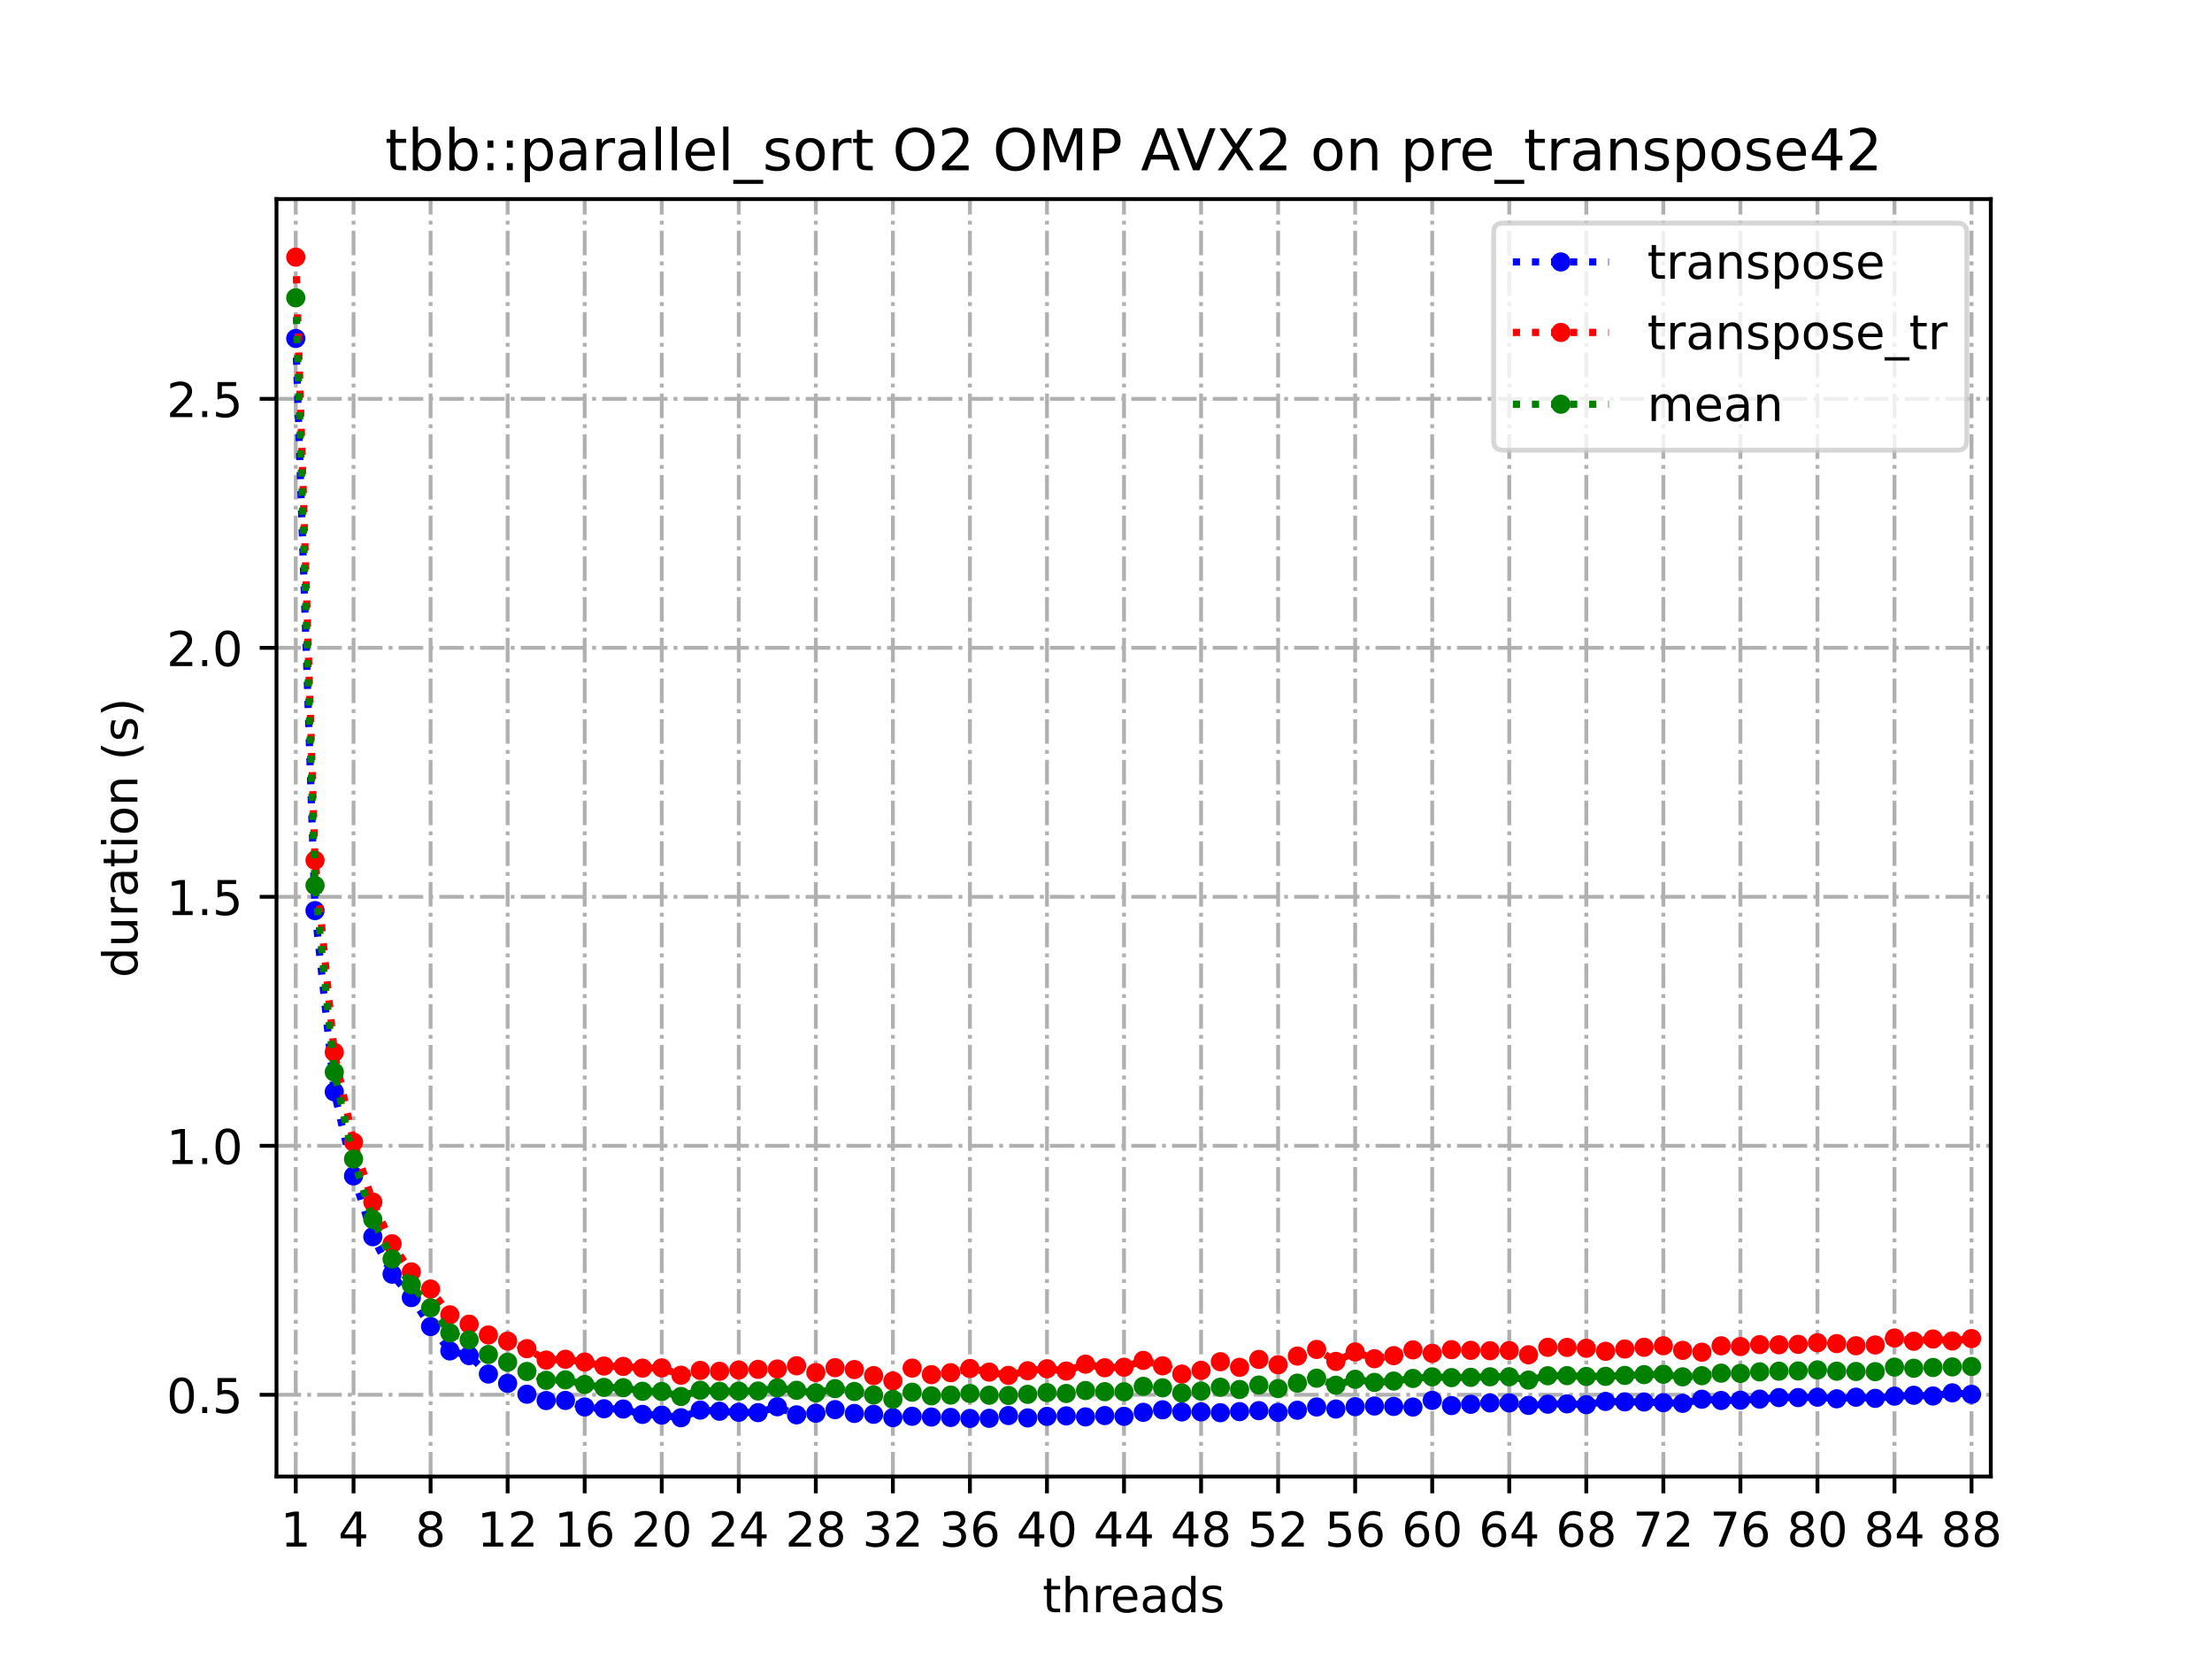 <?xml version="1.0" encoding="utf-8" standalone="no"?>
<!DOCTYPE svg PUBLIC "-//W3C//DTD SVG 1.1//EN"
  "http://www.w3.org/Graphics/SVG/1.1/DTD/svg11.dtd">
<!-- Created with matplotlib (https://matplotlib.org/) -->
<svg height="345.6pt" version="1.1" viewBox="0 0 460.8 345.6" width="460.8pt" xmlns="http://www.w3.org/2000/svg" xmlns:xlink="http://www.w3.org/1999/xlink">
 <defs>
  <style type="text/css">
*{stroke-linecap:butt;stroke-linejoin:round;}
  </style>
 </defs>
 <g id="figure_1">
  <g id="patch_1">
   <path d="M 0 345.6 
L 460.8 345.6 
L 460.8 0 
L 0 0 
z
" style="fill:#ffffff;"/>
  </g>
  <g id="axes_1">
   <g id="patch_2">
    <path d="M 57.6 307.584 
L 414.72 307.584 
L 414.72 41.472 
L 57.6 41.472 
z
" style="fill:#ffffff;"/>
   </g>
   <g id="matplotlib.axis_1">
    <g id="xtick_1">
     <g id="line2d_1">
      <path clip-path="url(#pd799820be1)" d="M 61.613 307.584 
L 61.613 41.472 
" style="fill:none;stroke:#b0b0b0;stroke-dasharray:5.12,1.28,0.8,1.28;stroke-dashoffset:0;stroke-width:0.8;"/>
     </g>
     <g id="line2d_2">
      <defs>
       <path d="M 0 0 
L 0 3.5 
" id="m04e31a2103" style="stroke:#000000;stroke-width:0.8;"/>
      </defs>
      <g>
       <use style="stroke:#000000;stroke-width:0.8;" x="61.613" xlink:href="#m04e31a2103" y="307.584"/>
      </g>
     </g>
     <g id="text_1">
      <!-- 1 -->
      <defs>
       <path d="M 12.406 8.297 
L 28.516 8.297 
L 28.516 63.922 
L 10.984 60.406 
L 10.984 69.391 
L 28.422 72.906 
L 38.281 72.906 
L 38.281 8.297 
L 54.391 8.297 
L 54.391 0 
L 12.406 0 
z
" id="DejaVuSans-49"/>
      </defs>
      <g transform="translate(58.431 322.182)scale(0.1 -0.1)">
       <use xlink:href="#DejaVuSans-49"/>
      </g>
     </g>
    </g>
    <g id="xtick_2">
     <g id="line2d_3">
      <path clip-path="url(#pd799820be1)" d="M 73.65 307.584 
L 73.65 41.472 
" style="fill:none;stroke:#b0b0b0;stroke-dasharray:5.12,1.28,0.8,1.28;stroke-dashoffset:0;stroke-width:0.8;"/>
     </g>
     <g id="line2d_4">
      <g>
       <use style="stroke:#000000;stroke-width:0.8;" x="73.65" xlink:href="#m04e31a2103" y="307.584"/>
      </g>
     </g>
     <g id="text_2">
      <!-- 4 -->
      <defs>
       <path d="M 37.797 64.312 
L 12.891 25.391 
L 37.797 25.391 
z
M 35.203 72.906 
L 47.609 72.906 
L 47.609 25.391 
L 58.016 25.391 
L 58.016 17.188 
L 47.609 17.188 
L 47.609 0 
L 37.797 0 
L 37.797 17.188 
L 4.891 17.188 
L 4.891 26.703 
z
" id="DejaVuSans-52"/>
      </defs>
      <g transform="translate(70.469 322.182)scale(0.1 -0.1)">
       <use xlink:href="#DejaVuSans-52"/>
      </g>
     </g>
    </g>
    <g id="xtick_3">
     <g id="line2d_5">
      <path clip-path="url(#pd799820be1)" d="M 89.701 307.584 
L 89.701 41.472 
" style="fill:none;stroke:#b0b0b0;stroke-dasharray:5.12,1.28,0.8,1.28;stroke-dashoffset:0;stroke-width:0.8;"/>
     </g>
     <g id="line2d_6">
      <g>
       <use style="stroke:#000000;stroke-width:0.8;" x="89.701" xlink:href="#m04e31a2103" y="307.584"/>
      </g>
     </g>
     <g id="text_3">
      <!-- 8 -->
      <defs>
       <path d="M 31.781 34.625 
Q 24.75 34.625 20.719 30.859 
Q 16.703 27.094 16.703 20.516 
Q 16.703 13.922 20.719 10.156 
Q 24.75 6.391 31.781 6.391 
Q 38.812 6.391 42.859 10.172 
Q 46.922 13.969 46.922 20.516 
Q 46.922 27.094 42.891 30.859 
Q 38.875 34.625 31.781 34.625 
z
M 21.922 38.812 
Q 15.578 40.375 12.031 44.719 
Q 8.5 49.078 8.5 55.328 
Q 8.5 64.062 14.719 69.141 
Q 20.953 74.219 31.781 74.219 
Q 42.672 74.219 48.875 69.141 
Q 55.078 64.062 55.078 55.328 
Q 55.078 49.078 51.531 44.719 
Q 48 40.375 41.703 38.812 
Q 48.828 37.156 52.797 32.312 
Q 56.781 27.484 56.781 20.516 
Q 56.781 9.906 50.312 4.234 
Q 43.844 -1.422 31.781 -1.422 
Q 19.734 -1.422 13.25 4.234 
Q 6.781 9.906 6.781 20.516 
Q 6.781 27.484 10.781 32.312 
Q 14.797 37.156 21.922 38.812 
z
M 18.312 54.391 
Q 18.312 48.734 21.844 45.562 
Q 25.391 42.391 31.781 42.391 
Q 38.141 42.391 41.719 45.562 
Q 45.312 48.734 45.312 54.391 
Q 45.312 60.062 41.719 63.234 
Q 38.141 66.406 31.781 66.406 
Q 25.391 66.406 21.844 63.234 
Q 18.312 60.062 18.312 54.391 
z
" id="DejaVuSans-56"/>
      </defs>
      <g transform="translate(86.519 322.182)scale(0.1 -0.1)">
       <use xlink:href="#DejaVuSans-56"/>
      </g>
     </g>
    </g>
    <g id="xtick_4">
     <g id="line2d_7">
      <path clip-path="url(#pd799820be1)" d="M 105.751 307.584 
L 105.751 41.472 
" style="fill:none;stroke:#b0b0b0;stroke-dasharray:5.12,1.28,0.8,1.28;stroke-dashoffset:0;stroke-width:0.8;"/>
     </g>
     <g id="line2d_8">
      <g>
       <use style="stroke:#000000;stroke-width:0.8;" x="105.751" xlink:href="#m04e31a2103" y="307.584"/>
      </g>
     </g>
     <g id="text_4">
      <!-- 12 -->
      <defs>
       <path d="M 19.188 8.297 
L 53.609 8.297 
L 53.609 0 
L 7.328 0 
L 7.328 8.297 
Q 12.938 14.109 22.625 23.891 
Q 32.328 33.688 34.812 36.531 
Q 39.547 41.844 41.422 45.531 
Q 43.312 49.219 43.312 52.781 
Q 43.312 58.594 39.234 62.25 
Q 35.156 65.922 28.609 65.922 
Q 23.969 65.922 18.812 64.312 
Q 13.672 62.703 7.812 59.422 
L 7.812 69.391 
Q 13.766 71.781 18.938 73 
Q 24.125 74.219 28.422 74.219 
Q 39.75 74.219 46.484 68.547 
Q 53.219 62.891 53.219 53.422 
Q 53.219 48.922 51.531 44.891 
Q 49.859 40.875 45.406 35.406 
Q 44.188 33.984 37.641 27.219 
Q 31.109 20.453 19.188 8.297 
z
" id="DejaVuSans-50"/>
      </defs>
      <g transform="translate(99.389 322.182)scale(0.1 -0.1)">
       <use xlink:href="#DejaVuSans-49"/>
       <use x="63.623" xlink:href="#DejaVuSans-50"/>
      </g>
     </g>
    </g>
    <g id="xtick_5">
     <g id="line2d_9">
      <path clip-path="url(#pd799820be1)" d="M 121.801 307.584 
L 121.801 41.472 
" style="fill:none;stroke:#b0b0b0;stroke-dasharray:5.12,1.28,0.8,1.28;stroke-dashoffset:0;stroke-width:0.8;"/>
     </g>
     <g id="line2d_10">
      <g>
       <use style="stroke:#000000;stroke-width:0.8;" x="121.801" xlink:href="#m04e31a2103" y="307.584"/>
      </g>
     </g>
     <g id="text_5">
      <!-- 16 -->
      <defs>
       <path d="M 33.016 40.375 
Q 26.375 40.375 22.484 35.828 
Q 18.609 31.297 18.609 23.391 
Q 18.609 15.531 22.484 10.953 
Q 26.375 6.391 33.016 6.391 
Q 39.656 6.391 43.531 10.953 
Q 47.406 15.531 47.406 23.391 
Q 47.406 31.297 43.531 35.828 
Q 39.656 40.375 33.016 40.375 
z
M 52.594 71.297 
L 52.594 62.312 
Q 48.875 64.062 45.094 64.984 
Q 41.312 65.922 37.594 65.922 
Q 27.828 65.922 22.672 59.328 
Q 17.531 52.734 16.797 39.406 
Q 19.672 43.656 24.016 45.922 
Q 28.375 48.188 33.594 48.188 
Q 44.578 48.188 50.953 41.516 
Q 57.328 34.859 57.328 23.391 
Q 57.328 12.156 50.688 5.359 
Q 44.047 -1.422 33.016 -1.422 
Q 20.359 -1.422 13.672 8.266 
Q 6.984 17.969 6.984 36.375 
Q 6.984 53.656 15.188 63.938 
Q 23.391 74.219 37.203 74.219 
Q 40.922 74.219 44.703 73.484 
Q 48.484 72.75 52.594 71.297 
z
" id="DejaVuSans-54"/>
      </defs>
      <g transform="translate(115.439 322.182)scale(0.1 -0.1)">
       <use xlink:href="#DejaVuSans-49"/>
       <use x="63.623" xlink:href="#DejaVuSans-54"/>
      </g>
     </g>
    </g>
    <g id="xtick_6">
     <g id="line2d_11">
      <path clip-path="url(#pd799820be1)" d="M 137.852 307.584 
L 137.852 41.472 
" style="fill:none;stroke:#b0b0b0;stroke-dasharray:5.12,1.28,0.8,1.28;stroke-dashoffset:0;stroke-width:0.8;"/>
     </g>
     <g id="line2d_12">
      <g>
       <use style="stroke:#000000;stroke-width:0.8;" x="137.852" xlink:href="#m04e31a2103" y="307.584"/>
      </g>
     </g>
     <g id="text_6">
      <!-- 20 -->
      <defs>
       <path d="M 31.781 66.406 
Q 24.172 66.406 20.328 58.906 
Q 16.5 51.422 16.5 36.375 
Q 16.5 21.391 20.328 13.891 
Q 24.172 6.391 31.781 6.391 
Q 39.453 6.391 43.281 13.891 
Q 47.125 21.391 47.125 36.375 
Q 47.125 51.422 43.281 58.906 
Q 39.453 66.406 31.781 66.406 
z
M 31.781 74.219 
Q 44.047 74.219 50.516 64.516 
Q 56.984 54.828 56.984 36.375 
Q 56.984 17.969 50.516 8.266 
Q 44.047 -1.422 31.781 -1.422 
Q 19.531 -1.422 13.062 8.266 
Q 6.594 17.969 6.594 36.375 
Q 6.594 54.828 13.062 64.516 
Q 19.531 74.219 31.781 74.219 
z
" id="DejaVuSans-48"/>
      </defs>
      <g transform="translate(131.489 322.182)scale(0.1 -0.1)">
       <use xlink:href="#DejaVuSans-50"/>
       <use x="63.623" xlink:href="#DejaVuSans-48"/>
      </g>
     </g>
    </g>
    <g id="xtick_7">
     <g id="line2d_13">
      <path clip-path="url(#pd799820be1)" d="M 153.902 307.584 
L 153.902 41.472 
" style="fill:none;stroke:#b0b0b0;stroke-dasharray:5.12,1.28,0.8,1.28;stroke-dashoffset:0;stroke-width:0.8;"/>
     </g>
     <g id="line2d_14">
      <g>
       <use style="stroke:#000000;stroke-width:0.8;" x="153.902" xlink:href="#m04e31a2103" y="307.584"/>
      </g>
     </g>
     <g id="text_7">
      <!-- 24 -->
      <g transform="translate(147.54 322.182)scale(0.1 -0.1)">
       <use xlink:href="#DejaVuSans-50"/>
       <use x="63.623" xlink:href="#DejaVuSans-52"/>
      </g>
     </g>
    </g>
    <g id="xtick_8">
     <g id="line2d_15">
      <path clip-path="url(#pd799820be1)" d="M 169.952 307.584 
L 169.952 41.472 
" style="fill:none;stroke:#b0b0b0;stroke-dasharray:5.12,1.28,0.8,1.28;stroke-dashoffset:0;stroke-width:0.8;"/>
     </g>
     <g id="line2d_16">
      <g>
       <use style="stroke:#000000;stroke-width:0.8;" x="169.952" xlink:href="#m04e31a2103" y="307.584"/>
      </g>
     </g>
     <g id="text_8">
      <!-- 28 -->
      <g transform="translate(163.59 322.182)scale(0.1 -0.1)">
       <use xlink:href="#DejaVuSans-50"/>
       <use x="63.623" xlink:href="#DejaVuSans-56"/>
      </g>
     </g>
    </g>
    <g id="xtick_9">
     <g id="line2d_17">
      <path clip-path="url(#pd799820be1)" d="M 186.003 307.584 
L 186.003 41.472 
" style="fill:none;stroke:#b0b0b0;stroke-dasharray:5.12,1.28,0.8,1.28;stroke-dashoffset:0;stroke-width:0.8;"/>
     </g>
     <g id="line2d_18">
      <g>
       <use style="stroke:#000000;stroke-width:0.8;" x="186.003" xlink:href="#m04e31a2103" y="307.584"/>
      </g>
     </g>
     <g id="text_9">
      <!-- 32 -->
      <defs>
       <path d="M 40.578 39.312 
Q 47.656 37.797 51.625 33 
Q 55.609 28.219 55.609 21.188 
Q 55.609 10.406 48.188 4.484 
Q 40.766 -1.422 27.094 -1.422 
Q 22.516 -1.422 17.656 -0.516 
Q 12.797 0.391 7.625 2.203 
L 7.625 11.719 
Q 11.719 9.328 16.594 8.109 
Q 21.484 6.891 26.812 6.891 
Q 36.078 6.891 40.938 10.547 
Q 45.797 14.203 45.797 21.188 
Q 45.797 27.641 41.281 31.266 
Q 36.766 34.906 28.719 34.906 
L 20.219 34.906 
L 20.219 43.016 
L 29.109 43.016 
Q 36.375 43.016 40.234 45.922 
Q 44.094 48.828 44.094 54.297 
Q 44.094 59.906 40.109 62.906 
Q 36.141 65.922 28.719 65.922 
Q 24.656 65.922 20.016 65.031 
Q 15.375 64.156 9.812 62.312 
L 9.812 71.094 
Q 15.438 72.656 20.344 73.438 
Q 25.25 74.219 29.594 74.219 
Q 40.828 74.219 47.359 69.109 
Q 53.906 64.016 53.906 55.328 
Q 53.906 49.266 50.438 45.094 
Q 46.969 40.922 40.578 39.312 
z
" id="DejaVuSans-51"/>
      </defs>
      <g transform="translate(179.64 322.182)scale(0.1 -0.1)">
       <use xlink:href="#DejaVuSans-51"/>
       <use x="63.623" xlink:href="#DejaVuSans-50"/>
      </g>
     </g>
    </g>
    <g id="xtick_10">
     <g id="line2d_19">
      <path clip-path="url(#pd799820be1)" d="M 202.053 307.584 
L 202.053 41.472 
" style="fill:none;stroke:#b0b0b0;stroke-dasharray:5.12,1.28,0.8,1.28;stroke-dashoffset:0;stroke-width:0.8;"/>
     </g>
     <g id="line2d_20">
      <g>
       <use style="stroke:#000000;stroke-width:0.8;" x="202.053" xlink:href="#m04e31a2103" y="307.584"/>
      </g>
     </g>
     <g id="text_10">
      <!-- 36 -->
      <g transform="translate(195.691 322.182)scale(0.1 -0.1)">
       <use xlink:href="#DejaVuSans-51"/>
       <use x="63.623" xlink:href="#DejaVuSans-54"/>
      </g>
     </g>
    </g>
    <g id="xtick_11">
     <g id="line2d_21">
      <path clip-path="url(#pd799820be1)" d="M 218.103 307.584 
L 218.103 41.472 
" style="fill:none;stroke:#b0b0b0;stroke-dasharray:5.12,1.28,0.8,1.28;stroke-dashoffset:0;stroke-width:0.8;"/>
     </g>
     <g id="line2d_22">
      <g>
       <use style="stroke:#000000;stroke-width:0.8;" x="218.103" xlink:href="#m04e31a2103" y="307.584"/>
      </g>
     </g>
     <g id="text_11">
      <!-- 40 -->
      <g transform="translate(211.741 322.182)scale(0.1 -0.1)">
       <use xlink:href="#DejaVuSans-52"/>
       <use x="63.623" xlink:href="#DejaVuSans-48"/>
      </g>
     </g>
    </g>
    <g id="xtick_12">
     <g id="line2d_23">
      <path clip-path="url(#pd799820be1)" d="M 234.154 307.584 
L 234.154 41.472 
" style="fill:none;stroke:#b0b0b0;stroke-dasharray:5.12,1.28,0.8,1.28;stroke-dashoffset:0;stroke-width:0.8;"/>
     </g>
     <g id="line2d_24">
      <g>
       <use style="stroke:#000000;stroke-width:0.8;" x="234.154" xlink:href="#m04e31a2103" y="307.584"/>
      </g>
     </g>
     <g id="text_12">
      <!-- 44 -->
      <g transform="translate(227.791 322.182)scale(0.1 -0.1)">
       <use xlink:href="#DejaVuSans-52"/>
       <use x="63.623" xlink:href="#DejaVuSans-52"/>
      </g>
     </g>
    </g>
    <g id="xtick_13">
     <g id="line2d_25">
      <path clip-path="url(#pd799820be1)" d="M 250.204 307.584 
L 250.204 41.472 
" style="fill:none;stroke:#b0b0b0;stroke-dasharray:5.12,1.28,0.8,1.28;stroke-dashoffset:0;stroke-width:0.8;"/>
     </g>
     <g id="line2d_26">
      <g>
       <use style="stroke:#000000;stroke-width:0.8;" x="250.204" xlink:href="#m04e31a2103" y="307.584"/>
      </g>
     </g>
     <g id="text_13">
      <!-- 48 -->
      <g transform="translate(243.842 322.182)scale(0.1 -0.1)">
       <use xlink:href="#DejaVuSans-52"/>
       <use x="63.623" xlink:href="#DejaVuSans-56"/>
      </g>
     </g>
    </g>
    <g id="xtick_14">
     <g id="line2d_27">
      <path clip-path="url(#pd799820be1)" d="M 266.254 307.584 
L 266.254 41.472 
" style="fill:none;stroke:#b0b0b0;stroke-dasharray:5.12,1.28,0.8,1.28;stroke-dashoffset:0;stroke-width:0.8;"/>
     </g>
     <g id="line2d_28">
      <g>
       <use style="stroke:#000000;stroke-width:0.8;" x="266.254" xlink:href="#m04e31a2103" y="307.584"/>
      </g>
     </g>
     <g id="text_14">
      <!-- 52 -->
      <defs>
       <path d="M 10.797 72.906 
L 49.516 72.906 
L 49.516 64.594 
L 19.828 64.594 
L 19.828 46.734 
Q 21.969 47.469 24.109 47.828 
Q 26.266 48.188 28.422 48.188 
Q 40.625 48.188 47.75 41.5 
Q 54.891 34.812 54.891 23.391 
Q 54.891 11.625 47.562 5.094 
Q 40.234 -1.422 26.906 -1.422 
Q 22.312 -1.422 17.547 -0.641 
Q 12.797 0.141 7.719 1.703 
L 7.719 11.625 
Q 12.109 9.234 16.797 8.062 
Q 21.484 6.891 26.703 6.891 
Q 35.156 6.891 40.078 11.328 
Q 45.016 15.766 45.016 23.391 
Q 45.016 31 40.078 35.438 
Q 35.156 39.891 26.703 39.891 
Q 22.75 39.891 18.812 39.016 
Q 14.891 38.141 10.797 36.281 
z
" id="DejaVuSans-53"/>
      </defs>
      <g transform="translate(259.892 322.182)scale(0.1 -0.1)">
       <use xlink:href="#DejaVuSans-53"/>
       <use x="63.623" xlink:href="#DejaVuSans-50"/>
      </g>
     </g>
    </g>
    <g id="xtick_15">
     <g id="line2d_29">
      <path clip-path="url(#pd799820be1)" d="M 282.305 307.584 
L 282.305 41.472 
" style="fill:none;stroke:#b0b0b0;stroke-dasharray:5.12,1.28,0.8,1.28;stroke-dashoffset:0;stroke-width:0.8;"/>
     </g>
     <g id="line2d_30">
      <g>
       <use style="stroke:#000000;stroke-width:0.8;" x="282.305" xlink:href="#m04e31a2103" y="307.584"/>
      </g>
     </g>
     <g id="text_15">
      <!-- 56 -->
      <g transform="translate(275.942 322.182)scale(0.1 -0.1)">
       <use xlink:href="#DejaVuSans-53"/>
       <use x="63.623" xlink:href="#DejaVuSans-54"/>
      </g>
     </g>
    </g>
    <g id="xtick_16">
     <g id="line2d_31">
      <path clip-path="url(#pd799820be1)" d="M 298.355 307.584 
L 298.355 41.472 
" style="fill:none;stroke:#b0b0b0;stroke-dasharray:5.12,1.28,0.8,1.28;stroke-dashoffset:0;stroke-width:0.8;"/>
     </g>
     <g id="line2d_32">
      <g>
       <use style="stroke:#000000;stroke-width:0.8;" x="298.355" xlink:href="#m04e31a2103" y="307.584"/>
      </g>
     </g>
     <g id="text_16">
      <!-- 60 -->
      <g transform="translate(291.993 322.182)scale(0.1 -0.1)">
       <use xlink:href="#DejaVuSans-54"/>
       <use x="63.623" xlink:href="#DejaVuSans-48"/>
      </g>
     </g>
    </g>
    <g id="xtick_17">
     <g id="line2d_33">
      <path clip-path="url(#pd799820be1)" d="M 314.405 307.584 
L 314.405 41.472 
" style="fill:none;stroke:#b0b0b0;stroke-dasharray:5.12,1.28,0.8,1.28;stroke-dashoffset:0;stroke-width:0.8;"/>
     </g>
     <g id="line2d_34">
      <g>
       <use style="stroke:#000000;stroke-width:0.8;" x="314.405" xlink:href="#m04e31a2103" y="307.584"/>
      </g>
     </g>
     <g id="text_17">
      <!-- 64 -->
      <g transform="translate(308.043 322.182)scale(0.1 -0.1)">
       <use xlink:href="#DejaVuSans-54"/>
       <use x="63.623" xlink:href="#DejaVuSans-52"/>
      </g>
     </g>
    </g>
    <g id="xtick_18">
     <g id="line2d_35">
      <path clip-path="url(#pd799820be1)" d="M 330.456 307.584 
L 330.456 41.472 
" style="fill:none;stroke:#b0b0b0;stroke-dasharray:5.12,1.28,0.8,1.28;stroke-dashoffset:0;stroke-width:0.8;"/>
     </g>
     <g id="line2d_36">
      <g>
       <use style="stroke:#000000;stroke-width:0.8;" x="330.456" xlink:href="#m04e31a2103" y="307.584"/>
      </g>
     </g>
     <g id="text_18">
      <!-- 68 -->
      <g transform="translate(324.093 322.182)scale(0.1 -0.1)">
       <use xlink:href="#DejaVuSans-54"/>
       <use x="63.623" xlink:href="#DejaVuSans-56"/>
      </g>
     </g>
    </g>
    <g id="xtick_19">
     <g id="line2d_37">
      <path clip-path="url(#pd799820be1)" d="M 346.506 307.584 
L 346.506 41.472 
" style="fill:none;stroke:#b0b0b0;stroke-dasharray:5.12,1.28,0.8,1.28;stroke-dashoffset:0;stroke-width:0.8;"/>
     </g>
     <g id="line2d_38">
      <g>
       <use style="stroke:#000000;stroke-width:0.8;" x="346.506" xlink:href="#m04e31a2103" y="307.584"/>
      </g>
     </g>
     <g id="text_19">
      <!-- 72 -->
      <defs>
       <path d="M 8.203 72.906 
L 55.078 72.906 
L 55.078 68.703 
L 28.609 0 
L 18.312 0 
L 43.219 64.594 
L 8.203 64.594 
z
" id="DejaVuSans-55"/>
      </defs>
      <g transform="translate(340.144 322.182)scale(0.1 -0.1)">
       <use xlink:href="#DejaVuSans-55"/>
       <use x="63.623" xlink:href="#DejaVuSans-50"/>
      </g>
     </g>
    </g>
    <g id="xtick_20">
     <g id="line2d_39">
      <path clip-path="url(#pd799820be1)" d="M 362.556 307.584 
L 362.556 41.472 
" style="fill:none;stroke:#b0b0b0;stroke-dasharray:5.12,1.28,0.8,1.28;stroke-dashoffset:0;stroke-width:0.8;"/>
     </g>
     <g id="line2d_40">
      <g>
       <use style="stroke:#000000;stroke-width:0.8;" x="362.556" xlink:href="#m04e31a2103" y="307.584"/>
      </g>
     </g>
     <g id="text_20">
      <!-- 76 -->
      <g transform="translate(356.194 322.182)scale(0.1 -0.1)">
       <use xlink:href="#DejaVuSans-55"/>
       <use x="63.623" xlink:href="#DejaVuSans-54"/>
      </g>
     </g>
    </g>
    <g id="xtick_21">
     <g id="line2d_41">
      <path clip-path="url(#pd799820be1)" d="M 378.607 307.584 
L 378.607 41.472 
" style="fill:none;stroke:#b0b0b0;stroke-dasharray:5.12,1.28,0.8,1.28;stroke-dashoffset:0;stroke-width:0.8;"/>
     </g>
     <g id="line2d_42">
      <g>
       <use style="stroke:#000000;stroke-width:0.8;" x="378.607" xlink:href="#m04e31a2103" y="307.584"/>
      </g>
     </g>
     <g id="text_21">
      <!-- 80 -->
      <g transform="translate(372.244 322.182)scale(0.1 -0.1)">
       <use xlink:href="#DejaVuSans-56"/>
       <use x="63.623" xlink:href="#DejaVuSans-48"/>
      </g>
     </g>
    </g>
    <g id="xtick_22">
     <g id="line2d_43">
      <path clip-path="url(#pd799820be1)" d="M 394.657 307.584 
L 394.657 41.472 
" style="fill:none;stroke:#b0b0b0;stroke-dasharray:5.12,1.28,0.8,1.28;stroke-dashoffset:0;stroke-width:0.8;"/>
     </g>
     <g id="line2d_44">
      <g>
       <use style="stroke:#000000;stroke-width:0.8;" x="394.657" xlink:href="#m04e31a2103" y="307.584"/>
      </g>
     </g>
     <g id="text_22">
      <!-- 84 -->
      <g transform="translate(388.295 322.182)scale(0.1 -0.1)">
       <use xlink:href="#DejaVuSans-56"/>
       <use x="63.623" xlink:href="#DejaVuSans-52"/>
      </g>
     </g>
    </g>
    <g id="xtick_23">
     <g id="line2d_45">
      <path clip-path="url(#pd799820be1)" d="M 410.707 307.584 
L 410.707 41.472 
" style="fill:none;stroke:#b0b0b0;stroke-dasharray:5.12,1.28,0.8,1.28;stroke-dashoffset:0;stroke-width:0.8;"/>
     </g>
     <g id="line2d_46">
      <g>
       <use style="stroke:#000000;stroke-width:0.8;" x="410.707" xlink:href="#m04e31a2103" y="307.584"/>
      </g>
     </g>
     <g id="text_23">
      <!-- 88 -->
      <g transform="translate(404.345 322.182)scale(0.1 -0.1)">
       <use xlink:href="#DejaVuSans-56"/>
       <use x="63.623" xlink:href="#DejaVuSans-56"/>
      </g>
     </g>
    </g>
    <g id="text_24">
     <!-- threads -->
     <defs>
      <path d="M 18.312 70.219 
L 18.312 54.688 
L 36.812 54.688 
L 36.812 47.703 
L 18.312 47.703 
L 18.312 18.016 
Q 18.312 11.328 20.141 9.422 
Q 21.969 7.516 27.594 7.516 
L 36.812 7.516 
L 36.812 0 
L 27.594 0 
Q 17.188 0 13.234 3.875 
Q 9.281 7.766 9.281 18.016 
L 9.281 47.703 
L 2.688 47.703 
L 2.688 54.688 
L 9.281 54.688 
L 9.281 70.219 
z
" id="DejaVuSans-116"/>
      <path d="M 54.891 33.016 
L 54.891 0 
L 45.906 0 
L 45.906 32.719 
Q 45.906 40.484 42.875 44.328 
Q 39.844 48.188 33.797 48.188 
Q 26.516 48.188 22.312 43.547 
Q 18.109 38.922 18.109 30.906 
L 18.109 0 
L 9.078 0 
L 9.078 75.984 
L 18.109 75.984 
L 18.109 46.188 
Q 21.344 51.125 25.703 53.562 
Q 30.078 56 35.797 56 
Q 45.219 56 50.047 50.172 
Q 54.891 44.344 54.891 33.016 
z
" id="DejaVuSans-104"/>
      <path d="M 41.109 46.297 
Q 39.594 47.172 37.812 47.578 
Q 36.031 48 33.891 48 
Q 26.266 48 22.188 43.047 
Q 18.109 38.094 18.109 28.812 
L 18.109 0 
L 9.078 0 
L 9.078 54.688 
L 18.109 54.688 
L 18.109 46.188 
Q 20.953 51.172 25.484 53.578 
Q 30.031 56 36.531 56 
Q 37.453 56 38.578 55.875 
Q 39.703 55.766 41.062 55.516 
z
" id="DejaVuSans-114"/>
      <path d="M 56.203 29.594 
L 56.203 25.203 
L 14.891 25.203 
Q 15.484 15.922 20.484 11.062 
Q 25.484 6.203 34.422 6.203 
Q 39.594 6.203 44.453 7.469 
Q 49.312 8.734 54.109 11.281 
L 54.109 2.781 
Q 49.266 0.734 44.188 -0.344 
Q 39.109 -1.422 33.891 -1.422 
Q 20.797 -1.422 13.156 6.188 
Q 5.516 13.812 5.516 26.812 
Q 5.516 40.234 12.766 48.109 
Q 20.016 56 32.328 56 
Q 43.359 56 49.781 48.891 
Q 56.203 41.797 56.203 29.594 
z
M 47.219 32.234 
Q 47.125 39.594 43.094 43.984 
Q 39.062 48.391 32.422 48.391 
Q 24.906 48.391 20.391 44.141 
Q 15.875 39.891 15.188 32.172 
z
" id="DejaVuSans-101"/>
      <path d="M 34.281 27.484 
Q 23.391 27.484 19.188 25 
Q 14.984 22.516 14.984 16.5 
Q 14.984 11.719 18.141 8.906 
Q 21.297 6.109 26.703 6.109 
Q 34.188 6.109 38.703 11.406 
Q 43.219 16.703 43.219 25.484 
L 43.219 27.484 
z
M 52.203 31.203 
L 52.203 0 
L 43.219 0 
L 43.219 8.297 
Q 40.141 3.328 35.547 0.953 
Q 30.953 -1.422 24.312 -1.422 
Q 15.922 -1.422 10.953 3.297 
Q 6 8.016 6 15.922 
Q 6 25.141 12.172 29.828 
Q 18.359 34.516 30.609 34.516 
L 43.219 34.516 
L 43.219 35.406 
Q 43.219 41.609 39.141 45 
Q 35.062 48.391 27.688 48.391 
Q 23 48.391 18.547 47.266 
Q 14.109 46.141 10.016 43.891 
L 10.016 52.203 
Q 14.938 54.109 19.578 55.047 
Q 24.219 56 28.609 56 
Q 40.484 56 46.344 49.844 
Q 52.203 43.703 52.203 31.203 
z
" id="DejaVuSans-97"/>
      <path d="M 45.406 46.391 
L 45.406 75.984 
L 54.391 75.984 
L 54.391 0 
L 45.406 0 
L 45.406 8.203 
Q 42.578 3.328 38.25 0.953 
Q 33.938 -1.422 27.875 -1.422 
Q 17.969 -1.422 11.734 6.484 
Q 5.516 14.406 5.516 27.297 
Q 5.516 40.188 11.734 48.094 
Q 17.969 56 27.875 56 
Q 33.938 56 38.25 53.625 
Q 42.578 51.266 45.406 46.391 
z
M 14.797 27.297 
Q 14.797 17.391 18.875 11.75 
Q 22.953 6.109 30.078 6.109 
Q 37.203 6.109 41.297 11.75 
Q 45.406 17.391 45.406 27.297 
Q 45.406 37.203 41.297 42.844 
Q 37.203 48.484 30.078 48.484 
Q 22.953 48.484 18.875 42.844 
Q 14.797 37.203 14.797 27.297 
z
" id="DejaVuSans-100"/>
      <path d="M 44.281 53.078 
L 44.281 44.578 
Q 40.484 46.531 36.375 47.5 
Q 32.281 48.484 27.875 48.484 
Q 21.188 48.484 17.844 46.438 
Q 14.5 44.391 14.5 40.281 
Q 14.5 37.156 16.891 35.375 
Q 19.281 33.594 26.516 31.984 
L 29.594 31.297 
Q 39.156 29.25 43.188 25.516 
Q 47.219 21.781 47.219 15.094 
Q 47.219 7.469 41.188 3.016 
Q 35.156 -1.422 24.609 -1.422 
Q 20.219 -1.422 15.453 -0.562 
Q 10.688 0.297 5.422 2 
L 5.422 11.281 
Q 10.406 8.688 15.234 7.391 
Q 20.062 6.109 24.812 6.109 
Q 31.156 6.109 34.562 8.281 
Q 37.984 10.453 37.984 14.406 
Q 37.984 18.062 35.516 20.016 
Q 33.062 21.969 24.703 23.781 
L 21.578 24.516 
Q 13.234 26.266 9.516 29.906 
Q 5.812 33.547 5.812 39.891 
Q 5.812 47.609 11.281 51.797 
Q 16.75 56 26.812 56 
Q 31.781 56 36.172 55.266 
Q 40.578 54.547 44.281 53.078 
z
" id="DejaVuSans-115"/>
     </defs>
     <g transform="translate(217.169 335.861)scale(0.1 -0.1)">
      <use xlink:href="#DejaVuSans-116"/>
      <use x="39.209" xlink:href="#DejaVuSans-104"/>
      <use x="102.588" xlink:href="#DejaVuSans-114"/>
      <use x="141.451" xlink:href="#DejaVuSans-101"/>
      <use x="202.975" xlink:href="#DejaVuSans-97"/>
      <use x="264.254" xlink:href="#DejaVuSans-100"/>
      <use x="327.73" xlink:href="#DejaVuSans-115"/>
     </g>
    </g>
   </g>
   <g id="matplotlib.axis_2">
    <g id="ytick_1">
     <g id="line2d_47">
      <path clip-path="url(#pd799820be1)" d="M 57.6 290.559 
L 414.72 290.559 
" style="fill:none;stroke:#b0b0b0;stroke-dasharray:5.12,1.28,0.8,1.28;stroke-dashoffset:0;stroke-width:0.8;"/>
     </g>
     <g id="line2d_48">
      <defs>
       <path d="M 0 0 
L -3.5 0 
" id="ma33d929e31" style="stroke:#000000;stroke-width:0.8;"/>
      </defs>
      <g>
       <use style="stroke:#000000;stroke-width:0.8;" x="57.6" xlink:href="#ma33d929e31" y="290.559"/>
      </g>
     </g>
     <g id="text_25">
      <!-- 0.5 -->
      <defs>
       <path d="M 10.688 12.406 
L 21 12.406 
L 21 0 
L 10.688 0 
z
" id="DejaVuSans-46"/>
      </defs>
      <g transform="translate(34.697 294.358)scale(0.1 -0.1)">
       <use xlink:href="#DejaVuSans-48"/>
       <use x="63.623" xlink:href="#DejaVuSans-46"/>
       <use x="95.41" xlink:href="#DejaVuSans-53"/>
      </g>
     </g>
    </g>
    <g id="ytick_2">
     <g id="line2d_49">
      <path clip-path="url(#pd799820be1)" d="M 57.6 238.69 
L 414.72 238.69 
" style="fill:none;stroke:#b0b0b0;stroke-dasharray:5.12,1.28,0.8,1.28;stroke-dashoffset:0;stroke-width:0.8;"/>
     </g>
     <g id="line2d_50">
      <g>
       <use style="stroke:#000000;stroke-width:0.8;" x="57.6" xlink:href="#ma33d929e31" y="238.69"/>
      </g>
     </g>
     <g id="text_26">
      <!-- 1.0 -->
      <g transform="translate(34.697 242.489)scale(0.1 -0.1)">
       <use xlink:href="#DejaVuSans-49"/>
       <use x="63.623" xlink:href="#DejaVuSans-46"/>
       <use x="95.41" xlink:href="#DejaVuSans-48"/>
      </g>
     </g>
    </g>
    <g id="ytick_3">
     <g id="line2d_51">
      <path clip-path="url(#pd799820be1)" d="M 57.6 186.821 
L 414.72 186.821 
" style="fill:none;stroke:#b0b0b0;stroke-dasharray:5.12,1.28,0.8,1.28;stroke-dashoffset:0;stroke-width:0.8;"/>
     </g>
     <g id="line2d_52">
      <g>
       <use style="stroke:#000000;stroke-width:0.8;" x="57.6" xlink:href="#ma33d929e31" y="186.821"/>
      </g>
     </g>
     <g id="text_27">
      <!-- 1.5 -->
      <g transform="translate(34.697 190.621)scale(0.1 -0.1)">
       <use xlink:href="#DejaVuSans-49"/>
       <use x="63.623" xlink:href="#DejaVuSans-46"/>
       <use x="95.41" xlink:href="#DejaVuSans-53"/>
      </g>
     </g>
    </g>
    <g id="ytick_4">
     <g id="line2d_53">
      <path clip-path="url(#pd799820be1)" d="M 57.6 134.953 
L 414.72 134.953 
" style="fill:none;stroke:#b0b0b0;stroke-dasharray:5.12,1.28,0.8,1.28;stroke-dashoffset:0;stroke-width:0.8;"/>
     </g>
     <g id="line2d_54">
      <g>
       <use style="stroke:#000000;stroke-width:0.8;" x="57.6" xlink:href="#ma33d929e31" y="134.953"/>
      </g>
     </g>
     <g id="text_28">
      <!-- 2.0 -->
      <g transform="translate(34.697 138.752)scale(0.1 -0.1)">
       <use xlink:href="#DejaVuSans-50"/>
       <use x="63.623" xlink:href="#DejaVuSans-46"/>
       <use x="95.41" xlink:href="#DejaVuSans-48"/>
      </g>
     </g>
    </g>
    <g id="ytick_5">
     <g id="line2d_55">
      <path clip-path="url(#pd799820be1)" d="M 57.6 83.084 
L 414.72 83.084 
" style="fill:none;stroke:#b0b0b0;stroke-dasharray:5.12,1.28,0.8,1.28;stroke-dashoffset:0;stroke-width:0.8;"/>
     </g>
     <g id="line2d_56">
      <g>
       <use style="stroke:#000000;stroke-width:0.8;" x="57.6" xlink:href="#ma33d929e31" y="83.084"/>
      </g>
     </g>
     <g id="text_29">
      <!-- 2.5 -->
      <g transform="translate(34.697 86.883)scale(0.1 -0.1)">
       <use xlink:href="#DejaVuSans-50"/>
       <use x="63.623" xlink:href="#DejaVuSans-46"/>
       <use x="95.41" xlink:href="#DejaVuSans-53"/>
      </g>
     </g>
    </g>
    <g id="text_30">
     <!-- duration (s) -->
     <defs>
      <path d="M 8.5 21.578 
L 8.5 54.688 
L 17.484 54.688 
L 17.484 21.922 
Q 17.484 14.156 20.5 10.266 
Q 23.531 6.391 29.594 6.391 
Q 36.859 6.391 41.078 11.031 
Q 45.312 15.672 45.312 23.688 
L 45.312 54.688 
L 54.297 54.688 
L 54.297 0 
L 45.312 0 
L 45.312 8.406 
Q 42.047 3.422 37.719 1 
Q 33.406 -1.422 27.688 -1.422 
Q 18.266 -1.422 13.375 4.438 
Q 8.5 10.297 8.5 21.578 
z
M 31.109 56 
z
" id="DejaVuSans-117"/>
      <path d="M 9.422 54.688 
L 18.406 54.688 
L 18.406 0 
L 9.422 0 
z
M 9.422 75.984 
L 18.406 75.984 
L 18.406 64.594 
L 9.422 64.594 
z
" id="DejaVuSans-105"/>
      <path d="M 30.609 48.391 
Q 23.391 48.391 19.188 42.75 
Q 14.984 37.109 14.984 27.297 
Q 14.984 17.484 19.156 11.844 
Q 23.344 6.203 30.609 6.203 
Q 37.797 6.203 41.984 11.859 
Q 46.188 17.531 46.188 27.297 
Q 46.188 37.016 41.984 42.703 
Q 37.797 48.391 30.609 48.391 
z
M 30.609 56 
Q 42.328 56 49.016 48.375 
Q 55.719 40.766 55.719 27.297 
Q 55.719 13.875 49.016 6.219 
Q 42.328 -1.422 30.609 -1.422 
Q 18.844 -1.422 12.172 6.219 
Q 5.516 13.875 5.516 27.297 
Q 5.516 40.766 12.172 48.375 
Q 18.844 56 30.609 56 
z
" id="DejaVuSans-111"/>
      <path d="M 54.891 33.016 
L 54.891 0 
L 45.906 0 
L 45.906 32.719 
Q 45.906 40.484 42.875 44.328 
Q 39.844 48.188 33.797 48.188 
Q 26.516 48.188 22.312 43.547 
Q 18.109 38.922 18.109 30.906 
L 18.109 0 
L 9.078 0 
L 9.078 54.688 
L 18.109 54.688 
L 18.109 46.188 
Q 21.344 51.125 25.703 53.562 
Q 30.078 56 35.797 56 
Q 45.219 56 50.047 50.172 
Q 54.891 44.344 54.891 33.016 
z
" id="DejaVuSans-110"/>
      <path id="DejaVuSans-32"/>
      <path d="M 31 75.875 
Q 24.469 64.656 21.281 53.656 
Q 18.109 42.672 18.109 31.391 
Q 18.109 20.125 21.312 9.062 
Q 24.516 -2 31 -13.188 
L 23.188 -13.188 
Q 15.875 -1.703 12.234 9.375 
Q 8.594 20.453 8.594 31.391 
Q 8.594 42.281 12.203 53.312 
Q 15.828 64.359 23.188 75.875 
z
" id="DejaVuSans-40"/>
      <path d="M 8.016 75.875 
L 15.828 75.875 
Q 23.141 64.359 26.781 53.312 
Q 30.422 42.281 30.422 31.391 
Q 30.422 20.453 26.781 9.375 
Q 23.141 -1.703 15.828 -13.188 
L 8.016 -13.188 
Q 14.5 -2 17.703 9.062 
Q 20.906 20.125 20.906 31.391 
Q 20.906 42.672 17.703 53.656 
Q 14.5 64.656 8.016 75.875 
z
" id="DejaVuSans-41"/>
     </defs>
     <g transform="translate(28.617 203.663)rotate(-90)scale(0.1 -0.1)">
      <use xlink:href="#DejaVuSans-100"/>
      <use x="63.477" xlink:href="#DejaVuSans-117"/>
      <use x="126.855" xlink:href="#DejaVuSans-114"/>
      <use x="167.969" xlink:href="#DejaVuSans-97"/>
      <use x="229.248" xlink:href="#DejaVuSans-116"/>
      <use x="268.457" xlink:href="#DejaVuSans-105"/>
      <use x="296.24" xlink:href="#DejaVuSans-111"/>
      <use x="357.422" xlink:href="#DejaVuSans-110"/>
      <use x="420.801" xlink:href="#DejaVuSans-32"/>
      <use x="452.588" xlink:href="#DejaVuSans-40"/>
      <use x="491.602" xlink:href="#DejaVuSans-115"/>
      <use x="543.701" xlink:href="#DejaVuSans-41"/>
     </g>
    </g>
   </g>
   <g id="line2d_57">
    <path clip-path="url(#pd799820be1)" d="M 61.613 70.511 
L 65.625 189.699 
L 69.638 227.449 
L 73.65 244.967 
L 77.663 257.633 
L 81.676 265.434 
L 85.688 270.314 
L 89.701 276.344 
L 93.713 281.422 
L 97.726 282.397 
L 101.738 286.238 
L 105.751 288.177 
L 109.764 290.443 
L 113.776 291.761 
L 117.789 291.737 
L 121.801 293.097 
L 125.814 293.471 
L 129.827 293.523 
L 133.839 294.643 
L 137.852 294.791 
L 141.864 295.341 
L 145.877 293.749 
L 149.889 293.991 
L 153.902 294.212 
L 157.915 294.278 
L 161.927 293.052 
L 165.94 294.736 
L 169.952 294.404 
L 173.965 293.654 
L 177.978 294.448 
L 181.99 294.623 
L 186.003 295.322 
L 190.015 295.039 
L 194.028 295.194 
L 198.04 295.282 
L 202.053 295.488 
L 206.066 295.46 
L 210.078 294.883 
L 214.091 295.38 
L 218.103 295.063 
L 222.116 294.959 
L 226.129 295.165 
L 230.141 294.891 
L 234.154 295.05 
L 238.166 294.214 
L 242.179 293.689 
L 246.191 294.13 
L 250.204 294.12 
L 254.217 294.295 
L 258.229 294.066 
L 262.242 293.866 
L 266.254 294.23 
L 270.267 293.779 
L 274.28 293.1 
L 278.292 293.53 
L 282.305 293.032 
L 286.317 292.899 
L 290.33 292.986 
L 294.342 293.117 
L 298.355 291.725 
L 302.368 292.807 
L 306.38 292.54 
L 310.393 292.252 
L 314.405 292.255 
L 318.418 292.771 
L 322.431 292.515 
L 326.443 292.448 
L 330.456 292.615 
L 334.468 291.94 
L 338.481 292.031 
L 342.493 292.056 
L 346.506 292.206 
L 350.519 292.343 
L 354.531 291.484 
L 358.544 291.747 
L 362.556 291.688 
L 366.569 291.464 
L 370.582 291.141 
L 374.594 291.141 
L 378.607 291.057 
L 382.619 291.396 
L 386.632 291.064 
L 390.644 291.304 
L 394.657 290.849 
L 398.67 290.661 
L 402.682 290.809 
L 406.695 290.157 
L 410.707 290.468 
" style="fill:none;stroke:#0000ff;stroke-dasharray:1.5,2.475;stroke-dashoffset:0;stroke-width:1.5;"/>
    <defs>
     <path d="M 0 1.5 
C 0.398 1.5 0.779 1.342 1.061 1.061 
C 1.342 0.779 1.5 0.398 1.5 0 
C 1.5 -0.398 1.342 -0.779 1.061 -1.061 
C 0.779 -1.342 0.398 -1.5 0 -1.5 
C -0.398 -1.5 -0.779 -1.342 -1.061 -1.061 
C -1.342 -0.779 -1.5 -0.398 -1.5 0 
C -1.5 0.398 -1.342 0.779 -1.061 1.061 
C -0.779 1.342 -0.398 1.5 0 1.5 
z
" id="m45f01f8317" style="stroke:#0000ff;"/>
    </defs>
    <g clip-path="url(#pd799820be1)">
     <use style="fill:#0000ff;stroke:#0000ff;" x="61.613" xlink:href="#m45f01f8317" y="70.511"/>
     <use style="fill:#0000ff;stroke:#0000ff;" x="65.625" xlink:href="#m45f01f8317" y="189.699"/>
     <use style="fill:#0000ff;stroke:#0000ff;" x="69.638" xlink:href="#m45f01f8317" y="227.449"/>
     <use style="fill:#0000ff;stroke:#0000ff;" x="73.65" xlink:href="#m45f01f8317" y="244.967"/>
     <use style="fill:#0000ff;stroke:#0000ff;" x="77.663" xlink:href="#m45f01f8317" y="257.633"/>
     <use style="fill:#0000ff;stroke:#0000ff;" x="81.676" xlink:href="#m45f01f8317" y="265.434"/>
     <use style="fill:#0000ff;stroke:#0000ff;" x="85.688" xlink:href="#m45f01f8317" y="270.314"/>
     <use style="fill:#0000ff;stroke:#0000ff;" x="89.701" xlink:href="#m45f01f8317" y="276.344"/>
     <use style="fill:#0000ff;stroke:#0000ff;" x="93.713" xlink:href="#m45f01f8317" y="281.422"/>
     <use style="fill:#0000ff;stroke:#0000ff;" x="97.726" xlink:href="#m45f01f8317" y="282.397"/>
     <use style="fill:#0000ff;stroke:#0000ff;" x="101.738" xlink:href="#m45f01f8317" y="286.238"/>
     <use style="fill:#0000ff;stroke:#0000ff;" x="105.751" xlink:href="#m45f01f8317" y="288.177"/>
     <use style="fill:#0000ff;stroke:#0000ff;" x="109.764" xlink:href="#m45f01f8317" y="290.443"/>
     <use style="fill:#0000ff;stroke:#0000ff;" x="113.776" xlink:href="#m45f01f8317" y="291.761"/>
     <use style="fill:#0000ff;stroke:#0000ff;" x="117.789" xlink:href="#m45f01f8317" y="291.737"/>
     <use style="fill:#0000ff;stroke:#0000ff;" x="121.801" xlink:href="#m45f01f8317" y="293.097"/>
     <use style="fill:#0000ff;stroke:#0000ff;" x="125.814" xlink:href="#m45f01f8317" y="293.471"/>
     <use style="fill:#0000ff;stroke:#0000ff;" x="129.827" xlink:href="#m45f01f8317" y="293.523"/>
     <use style="fill:#0000ff;stroke:#0000ff;" x="133.839" xlink:href="#m45f01f8317" y="294.643"/>
     <use style="fill:#0000ff;stroke:#0000ff;" x="137.852" xlink:href="#m45f01f8317" y="294.791"/>
     <use style="fill:#0000ff;stroke:#0000ff;" x="141.864" xlink:href="#m45f01f8317" y="295.341"/>
     <use style="fill:#0000ff;stroke:#0000ff;" x="145.877" xlink:href="#m45f01f8317" y="293.749"/>
     <use style="fill:#0000ff;stroke:#0000ff;" x="149.889" xlink:href="#m45f01f8317" y="293.991"/>
     <use style="fill:#0000ff;stroke:#0000ff;" x="153.902" xlink:href="#m45f01f8317" y="294.212"/>
     <use style="fill:#0000ff;stroke:#0000ff;" x="157.915" xlink:href="#m45f01f8317" y="294.278"/>
     <use style="fill:#0000ff;stroke:#0000ff;" x="161.927" xlink:href="#m45f01f8317" y="293.052"/>
     <use style="fill:#0000ff;stroke:#0000ff;" x="165.94" xlink:href="#m45f01f8317" y="294.736"/>
     <use style="fill:#0000ff;stroke:#0000ff;" x="169.952" xlink:href="#m45f01f8317" y="294.404"/>
     <use style="fill:#0000ff;stroke:#0000ff;" x="173.965" xlink:href="#m45f01f8317" y="293.654"/>
     <use style="fill:#0000ff;stroke:#0000ff;" x="177.978" xlink:href="#m45f01f8317" y="294.448"/>
     <use style="fill:#0000ff;stroke:#0000ff;" x="181.99" xlink:href="#m45f01f8317" y="294.623"/>
     <use style="fill:#0000ff;stroke:#0000ff;" x="186.003" xlink:href="#m45f01f8317" y="295.322"/>
     <use style="fill:#0000ff;stroke:#0000ff;" x="190.015" xlink:href="#m45f01f8317" y="295.039"/>
     <use style="fill:#0000ff;stroke:#0000ff;" x="194.028" xlink:href="#m45f01f8317" y="295.194"/>
     <use style="fill:#0000ff;stroke:#0000ff;" x="198.04" xlink:href="#m45f01f8317" y="295.282"/>
     <use style="fill:#0000ff;stroke:#0000ff;" x="202.053" xlink:href="#m45f01f8317" y="295.488"/>
     <use style="fill:#0000ff;stroke:#0000ff;" x="206.066" xlink:href="#m45f01f8317" y="295.46"/>
     <use style="fill:#0000ff;stroke:#0000ff;" x="210.078" xlink:href="#m45f01f8317" y="294.883"/>
     <use style="fill:#0000ff;stroke:#0000ff;" x="214.091" xlink:href="#m45f01f8317" y="295.38"/>
     <use style="fill:#0000ff;stroke:#0000ff;" x="218.103" xlink:href="#m45f01f8317" y="295.063"/>
     <use style="fill:#0000ff;stroke:#0000ff;" x="222.116" xlink:href="#m45f01f8317" y="294.959"/>
     <use style="fill:#0000ff;stroke:#0000ff;" x="226.129" xlink:href="#m45f01f8317" y="295.165"/>
     <use style="fill:#0000ff;stroke:#0000ff;" x="230.141" xlink:href="#m45f01f8317" y="294.891"/>
     <use style="fill:#0000ff;stroke:#0000ff;" x="234.154" xlink:href="#m45f01f8317" y="295.05"/>
     <use style="fill:#0000ff;stroke:#0000ff;" x="238.166" xlink:href="#m45f01f8317" y="294.214"/>
     <use style="fill:#0000ff;stroke:#0000ff;" x="242.179" xlink:href="#m45f01f8317" y="293.689"/>
     <use style="fill:#0000ff;stroke:#0000ff;" x="246.191" xlink:href="#m45f01f8317" y="294.13"/>
     <use style="fill:#0000ff;stroke:#0000ff;" x="250.204" xlink:href="#m45f01f8317" y="294.12"/>
     <use style="fill:#0000ff;stroke:#0000ff;" x="254.217" xlink:href="#m45f01f8317" y="294.295"/>
     <use style="fill:#0000ff;stroke:#0000ff;" x="258.229" xlink:href="#m45f01f8317" y="294.066"/>
     <use style="fill:#0000ff;stroke:#0000ff;" x="262.242" xlink:href="#m45f01f8317" y="293.866"/>
     <use style="fill:#0000ff;stroke:#0000ff;" x="266.254" xlink:href="#m45f01f8317" y="294.23"/>
     <use style="fill:#0000ff;stroke:#0000ff;" x="270.267" xlink:href="#m45f01f8317" y="293.779"/>
     <use style="fill:#0000ff;stroke:#0000ff;" x="274.28" xlink:href="#m45f01f8317" y="293.1"/>
     <use style="fill:#0000ff;stroke:#0000ff;" x="278.292" xlink:href="#m45f01f8317" y="293.53"/>
     <use style="fill:#0000ff;stroke:#0000ff;" x="282.305" xlink:href="#m45f01f8317" y="293.032"/>
     <use style="fill:#0000ff;stroke:#0000ff;" x="286.317" xlink:href="#m45f01f8317" y="292.899"/>
     <use style="fill:#0000ff;stroke:#0000ff;" x="290.33" xlink:href="#m45f01f8317" y="292.986"/>
     <use style="fill:#0000ff;stroke:#0000ff;" x="294.342" xlink:href="#m45f01f8317" y="293.117"/>
     <use style="fill:#0000ff;stroke:#0000ff;" x="298.355" xlink:href="#m45f01f8317" y="291.725"/>
     <use style="fill:#0000ff;stroke:#0000ff;" x="302.368" xlink:href="#m45f01f8317" y="292.807"/>
     <use style="fill:#0000ff;stroke:#0000ff;" x="306.38" xlink:href="#m45f01f8317" y="292.54"/>
     <use style="fill:#0000ff;stroke:#0000ff;" x="310.393" xlink:href="#m45f01f8317" y="292.252"/>
     <use style="fill:#0000ff;stroke:#0000ff;" x="314.405" xlink:href="#m45f01f8317" y="292.255"/>
     <use style="fill:#0000ff;stroke:#0000ff;" x="318.418" xlink:href="#m45f01f8317" y="292.771"/>
     <use style="fill:#0000ff;stroke:#0000ff;" x="322.431" xlink:href="#m45f01f8317" y="292.515"/>
     <use style="fill:#0000ff;stroke:#0000ff;" x="326.443" xlink:href="#m45f01f8317" y="292.448"/>
     <use style="fill:#0000ff;stroke:#0000ff;" x="330.456" xlink:href="#m45f01f8317" y="292.615"/>
     <use style="fill:#0000ff;stroke:#0000ff;" x="334.468" xlink:href="#m45f01f8317" y="291.94"/>
     <use style="fill:#0000ff;stroke:#0000ff;" x="338.481" xlink:href="#m45f01f8317" y="292.031"/>
     <use style="fill:#0000ff;stroke:#0000ff;" x="342.493" xlink:href="#m45f01f8317" y="292.056"/>
     <use style="fill:#0000ff;stroke:#0000ff;" x="346.506" xlink:href="#m45f01f8317" y="292.206"/>
     <use style="fill:#0000ff;stroke:#0000ff;" x="350.519" xlink:href="#m45f01f8317" y="292.343"/>
     <use style="fill:#0000ff;stroke:#0000ff;" x="354.531" xlink:href="#m45f01f8317" y="291.484"/>
     <use style="fill:#0000ff;stroke:#0000ff;" x="358.544" xlink:href="#m45f01f8317" y="291.747"/>
     <use style="fill:#0000ff;stroke:#0000ff;" x="362.556" xlink:href="#m45f01f8317" y="291.688"/>
     <use style="fill:#0000ff;stroke:#0000ff;" x="366.569" xlink:href="#m45f01f8317" y="291.464"/>
     <use style="fill:#0000ff;stroke:#0000ff;" x="370.582" xlink:href="#m45f01f8317" y="291.141"/>
     <use style="fill:#0000ff;stroke:#0000ff;" x="374.594" xlink:href="#m45f01f8317" y="291.141"/>
     <use style="fill:#0000ff;stroke:#0000ff;" x="378.607" xlink:href="#m45f01f8317" y="291.057"/>
     <use style="fill:#0000ff;stroke:#0000ff;" x="382.619" xlink:href="#m45f01f8317" y="291.396"/>
     <use style="fill:#0000ff;stroke:#0000ff;" x="386.632" xlink:href="#m45f01f8317" y="291.064"/>
     <use style="fill:#0000ff;stroke:#0000ff;" x="390.644" xlink:href="#m45f01f8317" y="291.304"/>
     <use style="fill:#0000ff;stroke:#0000ff;" x="394.657" xlink:href="#m45f01f8317" y="290.849"/>
     <use style="fill:#0000ff;stroke:#0000ff;" x="398.67" xlink:href="#m45f01f8317" y="290.661"/>
     <use style="fill:#0000ff;stroke:#0000ff;" x="402.682" xlink:href="#m45f01f8317" y="290.809"/>
     <use style="fill:#0000ff;stroke:#0000ff;" x="406.695" xlink:href="#m45f01f8317" y="290.157"/>
     <use style="fill:#0000ff;stroke:#0000ff;" x="410.707" xlink:href="#m45f01f8317" y="290.468"/>
    </g>
   </g>
   <g id="line2d_58">
    <path clip-path="url(#pd799820be1)" d="M 61.613 53.568 
L 65.625 179.211 
L 69.638 219.209 
L 73.65 237.936 
L 77.663 250.401 
L 81.676 259.107 
L 85.688 264.961 
L 89.701 268.536 
L 93.713 273.908 
L 97.726 275.853 
L 101.738 278.102 
L 105.751 279.376 
L 109.764 280.952 
L 113.776 283.331 
L 117.789 283.161 
L 121.801 283.738 
L 125.814 284.572 
L 129.827 284.65 
L 133.839 285.012 
L 137.852 284.957 
L 141.864 286.486 
L 145.877 285.483 
L 149.889 285.668 
L 153.902 285.394 
L 157.915 285.263 
L 161.927 285.194 
L 165.94 284.517 
L 169.952 285.925 
L 173.965 284.911 
L 177.978 285.305 
L 181.99 286.569 
L 186.003 287.685 
L 190.015 285.003 
L 194.028 286.365 
L 198.04 285.962 
L 202.053 285.084 
L 206.066 285.835 
L 210.078 286.516 
L 214.091 285.556 
L 218.103 285.14 
L 222.116 285.611 
L 226.129 284.179 
L 230.141 284.934 
L 234.154 284.818 
L 238.166 283.391 
L 242.179 284.529 
L 246.191 286.248 
L 250.204 285.476 
L 254.217 283.673 
L 258.229 284.843 
L 262.242 283.194 
L 266.254 284.302 
L 270.267 282.494 
L 274.28 281.112 
L 278.292 283.604 
L 282.305 281.63 
L 286.317 283.049 
L 290.33 282.408 
L 294.342 281.202 
L 298.355 281.919 
L 302.368 281.162 
L 306.38 281.303 
L 310.393 281.375 
L 314.405 281.354 
L 318.418 282.23 
L 322.431 280.673 
L 326.443 280.692 
L 330.456 280.868 
L 334.468 281.5 
L 338.481 281.021 
L 342.493 280.663 
L 346.506 280.348 
L 350.519 281.302 
L 354.531 281.688 
L 358.544 280.359 
L 362.556 280.515 
L 366.569 280.108 
L 370.582 280.144 
L 374.594 280.051 
L 378.607 279.716 
L 382.619 279.898 
L 386.632 280.345 
L 390.644 280.18 
L 394.657 278.736 
L 398.67 279.405 
L 402.682 278.941 
L 406.695 279.352 
L 410.707 278.854 
" style="fill:none;stroke:#ff0000;stroke-dasharray:1.5,2.475;stroke-dashoffset:0;stroke-width:1.5;"/>
    <defs>
     <path d="M 0 1.5 
C 0.398 1.5 0.779 1.342 1.061 1.061 
C 1.342 0.779 1.5 0.398 1.5 0 
C 1.5 -0.398 1.342 -0.779 1.061 -1.061 
C 0.779 -1.342 0.398 -1.5 0 -1.5 
C -0.398 -1.5 -0.779 -1.342 -1.061 -1.061 
C -1.342 -0.779 -1.5 -0.398 -1.5 0 
C -1.5 0.398 -1.342 0.779 -1.061 1.061 
C -0.779 1.342 -0.398 1.5 0 1.5 
z
" id="m3358f3d3d0" style="stroke:#ff0000;"/>
    </defs>
    <g clip-path="url(#pd799820be1)">
     <use style="fill:#ff0000;stroke:#ff0000;" x="61.613" xlink:href="#m3358f3d3d0" y="53.568"/>
     <use style="fill:#ff0000;stroke:#ff0000;" x="65.625" xlink:href="#m3358f3d3d0" y="179.211"/>
     <use style="fill:#ff0000;stroke:#ff0000;" x="69.638" xlink:href="#m3358f3d3d0" y="219.209"/>
     <use style="fill:#ff0000;stroke:#ff0000;" x="73.65" xlink:href="#m3358f3d3d0" y="237.936"/>
     <use style="fill:#ff0000;stroke:#ff0000;" x="77.663" xlink:href="#m3358f3d3d0" y="250.401"/>
     <use style="fill:#ff0000;stroke:#ff0000;" x="81.676" xlink:href="#m3358f3d3d0" y="259.107"/>
     <use style="fill:#ff0000;stroke:#ff0000;" x="85.688" xlink:href="#m3358f3d3d0" y="264.961"/>
     <use style="fill:#ff0000;stroke:#ff0000;" x="89.701" xlink:href="#m3358f3d3d0" y="268.536"/>
     <use style="fill:#ff0000;stroke:#ff0000;" x="93.713" xlink:href="#m3358f3d3d0" y="273.908"/>
     <use style="fill:#ff0000;stroke:#ff0000;" x="97.726" xlink:href="#m3358f3d3d0" y="275.853"/>
     <use style="fill:#ff0000;stroke:#ff0000;" x="101.738" xlink:href="#m3358f3d3d0" y="278.102"/>
     <use style="fill:#ff0000;stroke:#ff0000;" x="105.751" xlink:href="#m3358f3d3d0" y="279.376"/>
     <use style="fill:#ff0000;stroke:#ff0000;" x="109.764" xlink:href="#m3358f3d3d0" y="280.952"/>
     <use style="fill:#ff0000;stroke:#ff0000;" x="113.776" xlink:href="#m3358f3d3d0" y="283.331"/>
     <use style="fill:#ff0000;stroke:#ff0000;" x="117.789" xlink:href="#m3358f3d3d0" y="283.161"/>
     <use style="fill:#ff0000;stroke:#ff0000;" x="121.801" xlink:href="#m3358f3d3d0" y="283.738"/>
     <use style="fill:#ff0000;stroke:#ff0000;" x="125.814" xlink:href="#m3358f3d3d0" y="284.572"/>
     <use style="fill:#ff0000;stroke:#ff0000;" x="129.827" xlink:href="#m3358f3d3d0" y="284.65"/>
     <use style="fill:#ff0000;stroke:#ff0000;" x="133.839" xlink:href="#m3358f3d3d0" y="285.012"/>
     <use style="fill:#ff0000;stroke:#ff0000;" x="137.852" xlink:href="#m3358f3d3d0" y="284.957"/>
     <use style="fill:#ff0000;stroke:#ff0000;" x="141.864" xlink:href="#m3358f3d3d0" y="286.486"/>
     <use style="fill:#ff0000;stroke:#ff0000;" x="145.877" xlink:href="#m3358f3d3d0" y="285.483"/>
     <use style="fill:#ff0000;stroke:#ff0000;" x="149.889" xlink:href="#m3358f3d3d0" y="285.668"/>
     <use style="fill:#ff0000;stroke:#ff0000;" x="153.902" xlink:href="#m3358f3d3d0" y="285.394"/>
     <use style="fill:#ff0000;stroke:#ff0000;" x="157.915" xlink:href="#m3358f3d3d0" y="285.263"/>
     <use style="fill:#ff0000;stroke:#ff0000;" x="161.927" xlink:href="#m3358f3d3d0" y="285.194"/>
     <use style="fill:#ff0000;stroke:#ff0000;" x="165.94" xlink:href="#m3358f3d3d0" y="284.517"/>
     <use style="fill:#ff0000;stroke:#ff0000;" x="169.952" xlink:href="#m3358f3d3d0" y="285.925"/>
     <use style="fill:#ff0000;stroke:#ff0000;" x="173.965" xlink:href="#m3358f3d3d0" y="284.911"/>
     <use style="fill:#ff0000;stroke:#ff0000;" x="177.978" xlink:href="#m3358f3d3d0" y="285.305"/>
     <use style="fill:#ff0000;stroke:#ff0000;" x="181.99" xlink:href="#m3358f3d3d0" y="286.569"/>
     <use style="fill:#ff0000;stroke:#ff0000;" x="186.003" xlink:href="#m3358f3d3d0" y="287.685"/>
     <use style="fill:#ff0000;stroke:#ff0000;" x="190.015" xlink:href="#m3358f3d3d0" y="285.003"/>
     <use style="fill:#ff0000;stroke:#ff0000;" x="194.028" xlink:href="#m3358f3d3d0" y="286.365"/>
     <use style="fill:#ff0000;stroke:#ff0000;" x="198.04" xlink:href="#m3358f3d3d0" y="285.962"/>
     <use style="fill:#ff0000;stroke:#ff0000;" x="202.053" xlink:href="#m3358f3d3d0" y="285.084"/>
     <use style="fill:#ff0000;stroke:#ff0000;" x="206.066" xlink:href="#m3358f3d3d0" y="285.835"/>
     <use style="fill:#ff0000;stroke:#ff0000;" x="210.078" xlink:href="#m3358f3d3d0" y="286.516"/>
     <use style="fill:#ff0000;stroke:#ff0000;" x="214.091" xlink:href="#m3358f3d3d0" y="285.556"/>
     <use style="fill:#ff0000;stroke:#ff0000;" x="218.103" xlink:href="#m3358f3d3d0" y="285.14"/>
     <use style="fill:#ff0000;stroke:#ff0000;" x="222.116" xlink:href="#m3358f3d3d0" y="285.611"/>
     <use style="fill:#ff0000;stroke:#ff0000;" x="226.129" xlink:href="#m3358f3d3d0" y="284.179"/>
     <use style="fill:#ff0000;stroke:#ff0000;" x="230.141" xlink:href="#m3358f3d3d0" y="284.934"/>
     <use style="fill:#ff0000;stroke:#ff0000;" x="234.154" xlink:href="#m3358f3d3d0" y="284.818"/>
     <use style="fill:#ff0000;stroke:#ff0000;" x="238.166" xlink:href="#m3358f3d3d0" y="283.391"/>
     <use style="fill:#ff0000;stroke:#ff0000;" x="242.179" xlink:href="#m3358f3d3d0" y="284.529"/>
     <use style="fill:#ff0000;stroke:#ff0000;" x="246.191" xlink:href="#m3358f3d3d0" y="286.248"/>
     <use style="fill:#ff0000;stroke:#ff0000;" x="250.204" xlink:href="#m3358f3d3d0" y="285.476"/>
     <use style="fill:#ff0000;stroke:#ff0000;" x="254.217" xlink:href="#m3358f3d3d0" y="283.673"/>
     <use style="fill:#ff0000;stroke:#ff0000;" x="258.229" xlink:href="#m3358f3d3d0" y="284.843"/>
     <use style="fill:#ff0000;stroke:#ff0000;" x="262.242" xlink:href="#m3358f3d3d0" y="283.194"/>
     <use style="fill:#ff0000;stroke:#ff0000;" x="266.254" xlink:href="#m3358f3d3d0" y="284.302"/>
     <use style="fill:#ff0000;stroke:#ff0000;" x="270.267" xlink:href="#m3358f3d3d0" y="282.494"/>
     <use style="fill:#ff0000;stroke:#ff0000;" x="274.28" xlink:href="#m3358f3d3d0" y="281.112"/>
     <use style="fill:#ff0000;stroke:#ff0000;" x="278.292" xlink:href="#m3358f3d3d0" y="283.604"/>
     <use style="fill:#ff0000;stroke:#ff0000;" x="282.305" xlink:href="#m3358f3d3d0" y="281.63"/>
     <use style="fill:#ff0000;stroke:#ff0000;" x="286.317" xlink:href="#m3358f3d3d0" y="283.049"/>
     <use style="fill:#ff0000;stroke:#ff0000;" x="290.33" xlink:href="#m3358f3d3d0" y="282.408"/>
     <use style="fill:#ff0000;stroke:#ff0000;" x="294.342" xlink:href="#m3358f3d3d0" y="281.202"/>
     <use style="fill:#ff0000;stroke:#ff0000;" x="298.355" xlink:href="#m3358f3d3d0" y="281.919"/>
     <use style="fill:#ff0000;stroke:#ff0000;" x="302.368" xlink:href="#m3358f3d3d0" y="281.162"/>
     <use style="fill:#ff0000;stroke:#ff0000;" x="306.38" xlink:href="#m3358f3d3d0" y="281.303"/>
     <use style="fill:#ff0000;stroke:#ff0000;" x="310.393" xlink:href="#m3358f3d3d0" y="281.375"/>
     <use style="fill:#ff0000;stroke:#ff0000;" x="314.405" xlink:href="#m3358f3d3d0" y="281.354"/>
     <use style="fill:#ff0000;stroke:#ff0000;" x="318.418" xlink:href="#m3358f3d3d0" y="282.23"/>
     <use style="fill:#ff0000;stroke:#ff0000;" x="322.431" xlink:href="#m3358f3d3d0" y="280.673"/>
     <use style="fill:#ff0000;stroke:#ff0000;" x="326.443" xlink:href="#m3358f3d3d0" y="280.692"/>
     <use style="fill:#ff0000;stroke:#ff0000;" x="330.456" xlink:href="#m3358f3d3d0" y="280.868"/>
     <use style="fill:#ff0000;stroke:#ff0000;" x="334.468" xlink:href="#m3358f3d3d0" y="281.5"/>
     <use style="fill:#ff0000;stroke:#ff0000;" x="338.481" xlink:href="#m3358f3d3d0" y="281.021"/>
     <use style="fill:#ff0000;stroke:#ff0000;" x="342.493" xlink:href="#m3358f3d3d0" y="280.663"/>
     <use style="fill:#ff0000;stroke:#ff0000;" x="346.506" xlink:href="#m3358f3d3d0" y="280.348"/>
     <use style="fill:#ff0000;stroke:#ff0000;" x="350.519" xlink:href="#m3358f3d3d0" y="281.302"/>
     <use style="fill:#ff0000;stroke:#ff0000;" x="354.531" xlink:href="#m3358f3d3d0" y="281.688"/>
     <use style="fill:#ff0000;stroke:#ff0000;" x="358.544" xlink:href="#m3358f3d3d0" y="280.359"/>
     <use style="fill:#ff0000;stroke:#ff0000;" x="362.556" xlink:href="#m3358f3d3d0" y="280.515"/>
     <use style="fill:#ff0000;stroke:#ff0000;" x="366.569" xlink:href="#m3358f3d3d0" y="280.108"/>
     <use style="fill:#ff0000;stroke:#ff0000;" x="370.582" xlink:href="#m3358f3d3d0" y="280.144"/>
     <use style="fill:#ff0000;stroke:#ff0000;" x="374.594" xlink:href="#m3358f3d3d0" y="280.051"/>
     <use style="fill:#ff0000;stroke:#ff0000;" x="378.607" xlink:href="#m3358f3d3d0" y="279.716"/>
     <use style="fill:#ff0000;stroke:#ff0000;" x="382.619" xlink:href="#m3358f3d3d0" y="279.898"/>
     <use style="fill:#ff0000;stroke:#ff0000;" x="386.632" xlink:href="#m3358f3d3d0" y="280.345"/>
     <use style="fill:#ff0000;stroke:#ff0000;" x="390.644" xlink:href="#m3358f3d3d0" y="280.18"/>
     <use style="fill:#ff0000;stroke:#ff0000;" x="394.657" xlink:href="#m3358f3d3d0" y="278.736"/>
     <use style="fill:#ff0000;stroke:#ff0000;" x="398.67" xlink:href="#m3358f3d3d0" y="279.405"/>
     <use style="fill:#ff0000;stroke:#ff0000;" x="402.682" xlink:href="#m3358f3d3d0" y="278.941"/>
     <use style="fill:#ff0000;stroke:#ff0000;" x="406.695" xlink:href="#m3358f3d3d0" y="279.352"/>
     <use style="fill:#ff0000;stroke:#ff0000;" x="410.707" xlink:href="#m3358f3d3d0" y="278.854"/>
    </g>
   </g>
   <g id="line2d_59">
    <path clip-path="url(#pd799820be1)" d="M 61.613 62.04 
L 65.625 184.455 
L 69.638 223.329 
L 73.65 241.452 
L 77.663 254.017 
L 81.676 262.271 
L 85.688 267.637 
L 89.701 272.44 
L 93.713 277.665 
L 97.726 279.125 
L 101.738 282.17 
L 105.751 283.777 
L 109.764 285.697 
L 113.776 287.546 
L 117.789 287.449 
L 121.801 288.417 
L 125.814 289.022 
L 129.827 289.086 
L 133.839 289.828 
L 137.852 289.874 
L 141.864 290.913 
L 145.877 289.616 
L 149.889 289.83 
L 153.902 289.803 
L 157.915 289.771 
L 161.927 289.123 
L 165.94 289.626 
L 169.952 290.165 
L 173.965 289.282 
L 177.978 289.876 
L 181.99 290.596 
L 186.003 291.503 
L 190.015 290.021 
L 194.028 290.78 
L 198.04 290.622 
L 202.053 290.286 
L 206.066 290.647 
L 210.078 290.7 
L 214.091 290.468 
L 218.103 290.101 
L 222.116 290.285 
L 226.129 289.672 
L 230.141 289.913 
L 234.154 289.934 
L 238.166 288.803 
L 242.179 289.109 
L 246.191 290.189 
L 250.204 289.798 
L 254.217 288.984 
L 258.229 289.454 
L 262.242 288.53 
L 266.254 289.266 
L 270.267 288.136 
L 274.28 287.106 
L 278.292 288.567 
L 282.305 287.331 
L 286.317 287.974 
L 290.33 287.697 
L 294.342 287.16 
L 298.355 286.822 
L 302.368 286.984 
L 306.38 286.922 
L 310.393 286.813 
L 314.405 286.804 
L 318.418 287.5 
L 322.431 286.594 
L 326.443 286.57 
L 330.456 286.742 
L 334.468 286.72 
L 338.481 286.526 
L 342.493 286.36 
L 346.506 286.277 
L 350.519 286.822 
L 354.531 286.586 
L 358.544 286.053 
L 362.556 286.102 
L 366.569 285.786 
L 370.582 285.642 
L 374.594 285.596 
L 378.607 285.386 
L 382.619 285.647 
L 386.632 285.704 
L 390.644 285.742 
L 394.657 284.793 
L 398.67 285.033 
L 402.682 284.875 
L 406.695 284.755 
L 410.707 284.661 
" style="fill:none;stroke:#008000;stroke-dasharray:1.5,2.475;stroke-dashoffset:0;stroke-width:1.5;"/>
    <defs>
     <path d="M 0 1.5 
C 0.398 1.5 0.779 1.342 1.061 1.061 
C 1.342 0.779 1.5 0.398 1.5 0 
C 1.5 -0.398 1.342 -0.779 1.061 -1.061 
C 0.779 -1.342 0.398 -1.5 0 -1.5 
C -0.398 -1.5 -0.779 -1.342 -1.061 -1.061 
C -1.342 -0.779 -1.5 -0.398 -1.5 0 
C -1.5 0.398 -1.342 0.779 -1.061 1.061 
C -0.779 1.342 -0.398 1.5 0 1.5 
z
" id="m6500e5028b" style="stroke:#008000;"/>
    </defs>
    <g clip-path="url(#pd799820be1)">
     <use style="fill:#008000;stroke:#008000;" x="61.613" xlink:href="#m6500e5028b" y="62.04"/>
     <use style="fill:#008000;stroke:#008000;" x="65.625" xlink:href="#m6500e5028b" y="184.455"/>
     <use style="fill:#008000;stroke:#008000;" x="69.638" xlink:href="#m6500e5028b" y="223.329"/>
     <use style="fill:#008000;stroke:#008000;" x="73.65" xlink:href="#m6500e5028b" y="241.452"/>
     <use style="fill:#008000;stroke:#008000;" x="77.663" xlink:href="#m6500e5028b" y="254.017"/>
     <use style="fill:#008000;stroke:#008000;" x="81.676" xlink:href="#m6500e5028b" y="262.271"/>
     <use style="fill:#008000;stroke:#008000;" x="85.688" xlink:href="#m6500e5028b" y="267.637"/>
     <use style="fill:#008000;stroke:#008000;" x="89.701" xlink:href="#m6500e5028b" y="272.44"/>
     <use style="fill:#008000;stroke:#008000;" x="93.713" xlink:href="#m6500e5028b" y="277.665"/>
     <use style="fill:#008000;stroke:#008000;" x="97.726" xlink:href="#m6500e5028b" y="279.125"/>
     <use style="fill:#008000;stroke:#008000;" x="101.738" xlink:href="#m6500e5028b" y="282.17"/>
     <use style="fill:#008000;stroke:#008000;" x="105.751" xlink:href="#m6500e5028b" y="283.777"/>
     <use style="fill:#008000;stroke:#008000;" x="109.764" xlink:href="#m6500e5028b" y="285.697"/>
     <use style="fill:#008000;stroke:#008000;" x="113.776" xlink:href="#m6500e5028b" y="287.546"/>
     <use style="fill:#008000;stroke:#008000;" x="117.789" xlink:href="#m6500e5028b" y="287.449"/>
     <use style="fill:#008000;stroke:#008000;" x="121.801" xlink:href="#m6500e5028b" y="288.417"/>
     <use style="fill:#008000;stroke:#008000;" x="125.814" xlink:href="#m6500e5028b" y="289.022"/>
     <use style="fill:#008000;stroke:#008000;" x="129.827" xlink:href="#m6500e5028b" y="289.086"/>
     <use style="fill:#008000;stroke:#008000;" x="133.839" xlink:href="#m6500e5028b" y="289.828"/>
     <use style="fill:#008000;stroke:#008000;" x="137.852" xlink:href="#m6500e5028b" y="289.874"/>
     <use style="fill:#008000;stroke:#008000;" x="141.864" xlink:href="#m6500e5028b" y="290.913"/>
     <use style="fill:#008000;stroke:#008000;" x="145.877" xlink:href="#m6500e5028b" y="289.616"/>
     <use style="fill:#008000;stroke:#008000;" x="149.889" xlink:href="#m6500e5028b" y="289.83"/>
     <use style="fill:#008000;stroke:#008000;" x="153.902" xlink:href="#m6500e5028b" y="289.803"/>
     <use style="fill:#008000;stroke:#008000;" x="157.915" xlink:href="#m6500e5028b" y="289.771"/>
     <use style="fill:#008000;stroke:#008000;" x="161.927" xlink:href="#m6500e5028b" y="289.123"/>
     <use style="fill:#008000;stroke:#008000;" x="165.94" xlink:href="#m6500e5028b" y="289.626"/>
     <use style="fill:#008000;stroke:#008000;" x="169.952" xlink:href="#m6500e5028b" y="290.165"/>
     <use style="fill:#008000;stroke:#008000;" x="173.965" xlink:href="#m6500e5028b" y="289.282"/>
     <use style="fill:#008000;stroke:#008000;" x="177.978" xlink:href="#m6500e5028b" y="289.876"/>
     <use style="fill:#008000;stroke:#008000;" x="181.99" xlink:href="#m6500e5028b" y="290.596"/>
     <use style="fill:#008000;stroke:#008000;" x="186.003" xlink:href="#m6500e5028b" y="291.503"/>
     <use style="fill:#008000;stroke:#008000;" x="190.015" xlink:href="#m6500e5028b" y="290.021"/>
     <use style="fill:#008000;stroke:#008000;" x="194.028" xlink:href="#m6500e5028b" y="290.78"/>
     <use style="fill:#008000;stroke:#008000;" x="198.04" xlink:href="#m6500e5028b" y="290.622"/>
     <use style="fill:#008000;stroke:#008000;" x="202.053" xlink:href="#m6500e5028b" y="290.286"/>
     <use style="fill:#008000;stroke:#008000;" x="206.066" xlink:href="#m6500e5028b" y="290.647"/>
     <use style="fill:#008000;stroke:#008000;" x="210.078" xlink:href="#m6500e5028b" y="290.7"/>
     <use style="fill:#008000;stroke:#008000;" x="214.091" xlink:href="#m6500e5028b" y="290.468"/>
     <use style="fill:#008000;stroke:#008000;" x="218.103" xlink:href="#m6500e5028b" y="290.101"/>
     <use style="fill:#008000;stroke:#008000;" x="222.116" xlink:href="#m6500e5028b" y="290.285"/>
     <use style="fill:#008000;stroke:#008000;" x="226.129" xlink:href="#m6500e5028b" y="289.672"/>
     <use style="fill:#008000;stroke:#008000;" x="230.141" xlink:href="#m6500e5028b" y="289.913"/>
     <use style="fill:#008000;stroke:#008000;" x="234.154" xlink:href="#m6500e5028b" y="289.934"/>
     <use style="fill:#008000;stroke:#008000;" x="238.166" xlink:href="#m6500e5028b" y="288.803"/>
     <use style="fill:#008000;stroke:#008000;" x="242.179" xlink:href="#m6500e5028b" y="289.109"/>
     <use style="fill:#008000;stroke:#008000;" x="246.191" xlink:href="#m6500e5028b" y="290.189"/>
     <use style="fill:#008000;stroke:#008000;" x="250.204" xlink:href="#m6500e5028b" y="289.798"/>
     <use style="fill:#008000;stroke:#008000;" x="254.217" xlink:href="#m6500e5028b" y="288.984"/>
     <use style="fill:#008000;stroke:#008000;" x="258.229" xlink:href="#m6500e5028b" y="289.454"/>
     <use style="fill:#008000;stroke:#008000;" x="262.242" xlink:href="#m6500e5028b" y="288.53"/>
     <use style="fill:#008000;stroke:#008000;" x="266.254" xlink:href="#m6500e5028b" y="289.266"/>
     <use style="fill:#008000;stroke:#008000;" x="270.267" xlink:href="#m6500e5028b" y="288.136"/>
     <use style="fill:#008000;stroke:#008000;" x="274.28" xlink:href="#m6500e5028b" y="287.106"/>
     <use style="fill:#008000;stroke:#008000;" x="278.292" xlink:href="#m6500e5028b" y="288.567"/>
     <use style="fill:#008000;stroke:#008000;" x="282.305" xlink:href="#m6500e5028b" y="287.331"/>
     <use style="fill:#008000;stroke:#008000;" x="286.317" xlink:href="#m6500e5028b" y="287.974"/>
     <use style="fill:#008000;stroke:#008000;" x="290.33" xlink:href="#m6500e5028b" y="287.697"/>
     <use style="fill:#008000;stroke:#008000;" x="294.342" xlink:href="#m6500e5028b" y="287.16"/>
     <use style="fill:#008000;stroke:#008000;" x="298.355" xlink:href="#m6500e5028b" y="286.822"/>
     <use style="fill:#008000;stroke:#008000;" x="302.368" xlink:href="#m6500e5028b" y="286.984"/>
     <use style="fill:#008000;stroke:#008000;" x="306.38" xlink:href="#m6500e5028b" y="286.922"/>
     <use style="fill:#008000;stroke:#008000;" x="310.393" xlink:href="#m6500e5028b" y="286.813"/>
     <use style="fill:#008000;stroke:#008000;" x="314.405" xlink:href="#m6500e5028b" y="286.804"/>
     <use style="fill:#008000;stroke:#008000;" x="318.418" xlink:href="#m6500e5028b" y="287.5"/>
     <use style="fill:#008000;stroke:#008000;" x="322.431" xlink:href="#m6500e5028b" y="286.594"/>
     <use style="fill:#008000;stroke:#008000;" x="326.443" xlink:href="#m6500e5028b" y="286.57"/>
     <use style="fill:#008000;stroke:#008000;" x="330.456" xlink:href="#m6500e5028b" y="286.742"/>
     <use style="fill:#008000;stroke:#008000;" x="334.468" xlink:href="#m6500e5028b" y="286.72"/>
     <use style="fill:#008000;stroke:#008000;" x="338.481" xlink:href="#m6500e5028b" y="286.526"/>
     <use style="fill:#008000;stroke:#008000;" x="342.493" xlink:href="#m6500e5028b" y="286.36"/>
     <use style="fill:#008000;stroke:#008000;" x="346.506" xlink:href="#m6500e5028b" y="286.277"/>
     <use style="fill:#008000;stroke:#008000;" x="350.519" xlink:href="#m6500e5028b" y="286.822"/>
     <use style="fill:#008000;stroke:#008000;" x="354.531" xlink:href="#m6500e5028b" y="286.586"/>
     <use style="fill:#008000;stroke:#008000;" x="358.544" xlink:href="#m6500e5028b" y="286.053"/>
     <use style="fill:#008000;stroke:#008000;" x="362.556" xlink:href="#m6500e5028b" y="286.102"/>
     <use style="fill:#008000;stroke:#008000;" x="366.569" xlink:href="#m6500e5028b" y="285.786"/>
     <use style="fill:#008000;stroke:#008000;" x="370.582" xlink:href="#m6500e5028b" y="285.642"/>
     <use style="fill:#008000;stroke:#008000;" x="374.594" xlink:href="#m6500e5028b" y="285.596"/>
     <use style="fill:#008000;stroke:#008000;" x="378.607" xlink:href="#m6500e5028b" y="285.386"/>
     <use style="fill:#008000;stroke:#008000;" x="382.619" xlink:href="#m6500e5028b" y="285.647"/>
     <use style="fill:#008000;stroke:#008000;" x="386.632" xlink:href="#m6500e5028b" y="285.704"/>
     <use style="fill:#008000;stroke:#008000;" x="390.644" xlink:href="#m6500e5028b" y="285.742"/>
     <use style="fill:#008000;stroke:#008000;" x="394.657" xlink:href="#m6500e5028b" y="284.793"/>
     <use style="fill:#008000;stroke:#008000;" x="398.67" xlink:href="#m6500e5028b" y="285.033"/>
     <use style="fill:#008000;stroke:#008000;" x="402.682" xlink:href="#m6500e5028b" y="284.875"/>
     <use style="fill:#008000;stroke:#008000;" x="406.695" xlink:href="#m6500e5028b" y="284.755"/>
     <use style="fill:#008000;stroke:#008000;" x="410.707" xlink:href="#m6500e5028b" y="284.661"/>
    </g>
   </g>
   <g id="patch_3">
    <path d="M 57.6 307.584 
L 57.6 41.472 
" style="fill:none;stroke:#000000;stroke-linecap:square;stroke-linejoin:miter;stroke-width:0.8;"/>
   </g>
   <g id="patch_4">
    <path d="M 414.72 307.584 
L 414.72 41.472 
" style="fill:none;stroke:#000000;stroke-linecap:square;stroke-linejoin:miter;stroke-width:0.8;"/>
   </g>
   <g id="patch_5">
    <path d="M 57.6 307.584 
L 414.72 307.584 
" style="fill:none;stroke:#000000;stroke-linecap:square;stroke-linejoin:miter;stroke-width:0.8;"/>
   </g>
   <g id="patch_6">
    <path d="M 57.6 41.472 
L 414.72 41.472 
" style="fill:none;stroke:#000000;stroke-linecap:square;stroke-linejoin:miter;stroke-width:0.8;"/>
   </g>
   <g id="text_31">
    <!-- tbb::parallel_sort O2 OMP AVX2 on pre_transpose42 -->
    <defs>
     <path d="M 48.688 27.297 
Q 48.688 37.203 44.609 42.844 
Q 40.531 48.484 33.406 48.484 
Q 26.266 48.484 22.188 42.844 
Q 18.109 37.203 18.109 27.297 
Q 18.109 17.391 22.188 11.75 
Q 26.266 6.109 33.406 6.109 
Q 40.531 6.109 44.609 11.75 
Q 48.688 17.391 48.688 27.297 
z
M 18.109 46.391 
Q 20.953 51.266 25.266 53.625 
Q 29.594 56 35.594 56 
Q 45.562 56 51.781 48.094 
Q 58.016 40.188 58.016 27.297 
Q 58.016 14.406 51.781 6.484 
Q 45.562 -1.422 35.594 -1.422 
Q 29.594 -1.422 25.266 0.953 
Q 20.953 3.328 18.109 8.203 
L 18.109 0 
L 9.078 0 
L 9.078 75.984 
L 18.109 75.984 
z
" id="DejaVuSans-98"/>
     <path d="M 11.719 12.406 
L 22.016 12.406 
L 22.016 0 
L 11.719 0 
z
M 11.719 51.703 
L 22.016 51.703 
L 22.016 39.312 
L 11.719 39.312 
z
" id="DejaVuSans-58"/>
     <path d="M 18.109 8.203 
L 18.109 -20.797 
L 9.078 -20.797 
L 9.078 54.688 
L 18.109 54.688 
L 18.109 46.391 
Q 20.953 51.266 25.266 53.625 
Q 29.594 56 35.594 56 
Q 45.562 56 51.781 48.094 
Q 58.016 40.188 58.016 27.297 
Q 58.016 14.406 51.781 6.484 
Q 45.562 -1.422 35.594 -1.422 
Q 29.594 -1.422 25.266 0.953 
Q 20.953 3.328 18.109 8.203 
z
M 48.688 27.297 
Q 48.688 37.203 44.609 42.844 
Q 40.531 48.484 33.406 48.484 
Q 26.266 48.484 22.188 42.844 
Q 18.109 37.203 18.109 27.297 
Q 18.109 17.391 22.188 11.75 
Q 26.266 6.109 33.406 6.109 
Q 40.531 6.109 44.609 11.75 
Q 48.688 17.391 48.688 27.297 
z
" id="DejaVuSans-112"/>
     <path d="M 9.422 75.984 
L 18.406 75.984 
L 18.406 0 
L 9.422 0 
z
" id="DejaVuSans-108"/>
     <path d="M 50.984 -16.609 
L 50.984 -23.578 
L -0.984 -23.578 
L -0.984 -16.609 
z
" id="DejaVuSans-95"/>
     <path d="M 39.406 66.219 
Q 28.656 66.219 22.328 58.203 
Q 16.016 50.203 16.016 36.375 
Q 16.016 22.609 22.328 14.594 
Q 28.656 6.594 39.406 6.594 
Q 50.141 6.594 56.422 14.594 
Q 62.703 22.609 62.703 36.375 
Q 62.703 50.203 56.422 58.203 
Q 50.141 66.219 39.406 66.219 
z
M 39.406 74.219 
Q 54.734 74.219 63.906 63.938 
Q 73.094 53.656 73.094 36.375 
Q 73.094 19.141 63.906 8.859 
Q 54.734 -1.422 39.406 -1.422 
Q 24.031 -1.422 14.812 8.828 
Q 5.609 19.094 5.609 36.375 
Q 5.609 53.656 14.812 63.938 
Q 24.031 74.219 39.406 74.219 
z
" id="DejaVuSans-79"/>
     <path d="M 9.812 72.906 
L 24.516 72.906 
L 43.109 23.297 
L 61.812 72.906 
L 76.516 72.906 
L 76.516 0 
L 66.891 0 
L 66.891 64.016 
L 48.094 14.016 
L 38.188 14.016 
L 19.391 64.016 
L 19.391 0 
L 9.812 0 
z
" id="DejaVuSans-77"/>
     <path d="M 19.672 64.797 
L 19.672 37.406 
L 32.078 37.406 
Q 38.969 37.406 42.719 40.969 
Q 46.484 44.531 46.484 51.125 
Q 46.484 57.672 42.719 61.234 
Q 38.969 64.797 32.078 64.797 
z
M 9.812 72.906 
L 32.078 72.906 
Q 44.344 72.906 50.609 67.359 
Q 56.891 61.812 56.891 51.125 
Q 56.891 40.328 50.609 34.812 
Q 44.344 29.297 32.078 29.297 
L 19.672 29.297 
L 19.672 0 
L 9.812 0 
z
" id="DejaVuSans-80"/>
     <path d="M 34.188 63.188 
L 20.797 26.906 
L 47.609 26.906 
z
M 28.609 72.906 
L 39.797 72.906 
L 67.578 0 
L 57.328 0 
L 50.688 18.703 
L 17.828 18.703 
L 11.188 0 
L 0.781 0 
z
" id="DejaVuSans-65"/>
     <path d="M 28.609 0 
L 0.781 72.906 
L 11.078 72.906 
L 34.188 11.531 
L 57.328 72.906 
L 67.578 72.906 
L 39.797 0 
z
" id="DejaVuSans-86"/>
     <path d="M 6.297 72.906 
L 16.891 72.906 
L 35.016 45.797 
L 53.219 72.906 
L 63.812 72.906 
L 40.375 37.891 
L 65.375 0 
L 54.781 0 
L 34.281 31 
L 13.625 0 
L 2.984 0 
L 29 38.922 
z
" id="DejaVuSans-88"/>
    </defs>
    <g transform="translate(80.2 35.472)scale(0.12 -0.12)">
     <use xlink:href="#DejaVuSans-116"/>
     <use x="39.209" xlink:href="#DejaVuSans-98"/>
     <use x="102.686" xlink:href="#DejaVuSans-98"/>
     <use x="166.162" xlink:href="#DejaVuSans-58"/>
     <use x="199.854" xlink:href="#DejaVuSans-58"/>
     <use x="233.545" xlink:href="#DejaVuSans-112"/>
     <use x="297.021" xlink:href="#DejaVuSans-97"/>
     <use x="358.301" xlink:href="#DejaVuSans-114"/>
     <use x="399.414" xlink:href="#DejaVuSans-97"/>
     <use x="460.693" xlink:href="#DejaVuSans-108"/>
     <use x="488.477" xlink:href="#DejaVuSans-108"/>
     <use x="516.26" xlink:href="#DejaVuSans-101"/>
     <use x="577.783" xlink:href="#DejaVuSans-108"/>
     <use x="605.566" xlink:href="#DejaVuSans-95"/>
     <use x="655.566" xlink:href="#DejaVuSans-115"/>
     <use x="707.666" xlink:href="#DejaVuSans-111"/>
     <use x="768.848" xlink:href="#DejaVuSans-114"/>
     <use x="809.961" xlink:href="#DejaVuSans-116"/>
     <use x="849.17" xlink:href="#DejaVuSans-32"/>
     <use x="880.957" xlink:href="#DejaVuSans-79"/>
     <use x="959.668" xlink:href="#DejaVuSans-50"/>
     <use x="1023.291" xlink:href="#DejaVuSans-32"/>
     <use x="1055.078" xlink:href="#DejaVuSans-79"/>
     <use x="1133.789" xlink:href="#DejaVuSans-77"/>
     <use x="1220.068" xlink:href="#DejaVuSans-80"/>
     <use x="1280.371" xlink:href="#DejaVuSans-32"/>
     <use x="1312.158" xlink:href="#DejaVuSans-65"/>
     <use x="1374.191" xlink:href="#DejaVuSans-86"/>
     <use x="1442.6" xlink:href="#DejaVuSans-88"/>
     <use x="1511.105" xlink:href="#DejaVuSans-50"/>
     <use x="1574.729" xlink:href="#DejaVuSans-32"/>
     <use x="1606.516" xlink:href="#DejaVuSans-111"/>
     <use x="1667.697" xlink:href="#DejaVuSans-110"/>
     <use x="1731.076" xlink:href="#DejaVuSans-32"/>
     <use x="1762.863" xlink:href="#DejaVuSans-112"/>
     <use x="1826.34" xlink:href="#DejaVuSans-114"/>
     <use x="1865.203" xlink:href="#DejaVuSans-101"/>
     <use x="1926.727" xlink:href="#DejaVuSans-95"/>
     <use x="1976.727" xlink:href="#DejaVuSans-116"/>
     <use x="2015.936" xlink:href="#DejaVuSans-114"/>
     <use x="2057.049" xlink:href="#DejaVuSans-97"/>
     <use x="2118.328" xlink:href="#DejaVuSans-110"/>
     <use x="2181.707" xlink:href="#DejaVuSans-115"/>
     <use x="2233.807" xlink:href="#DejaVuSans-112"/>
     <use x="2297.283" xlink:href="#DejaVuSans-111"/>
     <use x="2358.465" xlink:href="#DejaVuSans-115"/>
     <use x="2410.564" xlink:href="#DejaVuSans-101"/>
     <use x="2472.088" xlink:href="#DejaVuSans-52"/>
     <use x="2535.711" xlink:href="#DejaVuSans-50"/>
    </g>
   </g>
   <g id="legend_1">
    <g id="patch_7">
     <path d="M 313.153 93.784 
L 407.72 93.784 
Q 409.72 93.784 409.72 91.784 
L 409.72 48.472 
Q 409.72 46.472 407.72 46.472 
L 313.153 46.472 
Q 311.153 46.472 311.153 48.472 
L 311.153 91.784 
Q 311.153 93.784 313.153 93.784 
z
" style="fill:#ffffff;opacity:0.8;stroke:#cccccc;stroke-linejoin:miter;"/>
    </g>
    <g id="line2d_60">
     <path d="M 315.153 54.57 
L 335.153 54.57 
" style="fill:none;stroke:#0000ff;stroke-dasharray:1.5,2.475;stroke-dashoffset:0;stroke-width:1.5;"/>
    </g>
    <g id="line2d_61">
     <g>
      <use style="fill:#0000ff;stroke:#0000ff;" x="325.153" xlink:href="#m45f01f8317" y="54.57"/>
     </g>
    </g>
    <g id="text_32">
     <!-- transpose -->
     <g transform="translate(343.153 58.07)scale(0.1 -0.1)">
      <use xlink:href="#DejaVuSans-116"/>
      <use x="39.209" xlink:href="#DejaVuSans-114"/>
      <use x="80.322" xlink:href="#DejaVuSans-97"/>
      <use x="141.602" xlink:href="#DejaVuSans-110"/>
      <use x="204.98" xlink:href="#DejaVuSans-115"/>
      <use x="257.08" xlink:href="#DejaVuSans-112"/>
      <use x="320.557" xlink:href="#DejaVuSans-111"/>
      <use x="381.738" xlink:href="#DejaVuSans-115"/>
      <use x="433.838" xlink:href="#DejaVuSans-101"/>
     </g>
    </g>
    <g id="line2d_62">
     <path d="M 315.153 69.249 
L 335.153 69.249 
" style="fill:none;stroke:#ff0000;stroke-dasharray:1.5,2.475;stroke-dashoffset:0;stroke-width:1.5;"/>
    </g>
    <g id="line2d_63">
     <g>
      <use style="fill:#ff0000;stroke:#ff0000;" x="325.153" xlink:href="#m3358f3d3d0" y="69.249"/>
     </g>
    </g>
    <g id="text_33">
     <!-- transpose_tr -->
     <g transform="translate(343.153 72.749)scale(0.1 -0.1)">
      <use xlink:href="#DejaVuSans-116"/>
      <use x="39.209" xlink:href="#DejaVuSans-114"/>
      <use x="80.322" xlink:href="#DejaVuSans-97"/>
      <use x="141.602" xlink:href="#DejaVuSans-110"/>
      <use x="204.98" xlink:href="#DejaVuSans-115"/>
      <use x="257.08" xlink:href="#DejaVuSans-112"/>
      <use x="320.557" xlink:href="#DejaVuSans-111"/>
      <use x="381.738" xlink:href="#DejaVuSans-115"/>
      <use x="433.838" xlink:href="#DejaVuSans-101"/>
      <use x="495.361" xlink:href="#DejaVuSans-95"/>
      <use x="545.361" xlink:href="#DejaVuSans-116"/>
      <use x="584.57" xlink:href="#DejaVuSans-114"/>
     </g>
    </g>
    <g id="line2d_64">
     <path d="M 315.153 84.205 
L 335.153 84.205 
" style="fill:none;stroke:#008000;stroke-dasharray:1.5,2.475;stroke-dashoffset:0;stroke-width:1.5;"/>
    </g>
    <g id="line2d_65">
     <g>
      <use style="fill:#008000;stroke:#008000;" x="325.153" xlink:href="#m6500e5028b" y="84.205"/>
     </g>
    </g>
    <g id="text_34">
     <!-- mean -->
     <defs>
      <path d="M 52 44.188 
Q 55.375 50.25 60.062 53.125 
Q 64.75 56 71.094 56 
Q 79.641 56 84.281 50.016 
Q 88.922 44.047 88.922 33.016 
L 88.922 0 
L 79.891 0 
L 79.891 32.719 
Q 79.891 40.578 77.094 44.375 
Q 74.312 48.188 68.609 48.188 
Q 61.625 48.188 57.562 43.547 
Q 53.516 38.922 53.516 30.906 
L 53.516 0 
L 44.484 0 
L 44.484 32.719 
Q 44.484 40.625 41.703 44.406 
Q 38.922 48.188 33.109 48.188 
Q 26.219 48.188 22.156 43.531 
Q 18.109 38.875 18.109 30.906 
L 18.109 0 
L 9.078 0 
L 9.078 54.688 
L 18.109 54.688 
L 18.109 46.188 
Q 21.188 51.219 25.484 53.609 
Q 29.781 56 35.688 56 
Q 41.656 56 45.828 52.969 
Q 50 49.953 52 44.188 
z
" id="DejaVuSans-109"/>
     </defs>
     <g transform="translate(343.153 87.705)scale(0.1 -0.1)">
      <use xlink:href="#DejaVuSans-109"/>
      <use x="97.412" xlink:href="#DejaVuSans-101"/>
      <use x="158.936" xlink:href="#DejaVuSans-97"/>
      <use x="220.215" xlink:href="#DejaVuSans-110"/>
     </g>
    </g>
   </g>
  </g>
 </g>
 <defs>
  <clipPath id="pd799820be1">
   <rect height="266.112" width="357.12" x="57.6" y="41.472"/>
  </clipPath>
 </defs>
</svg>
